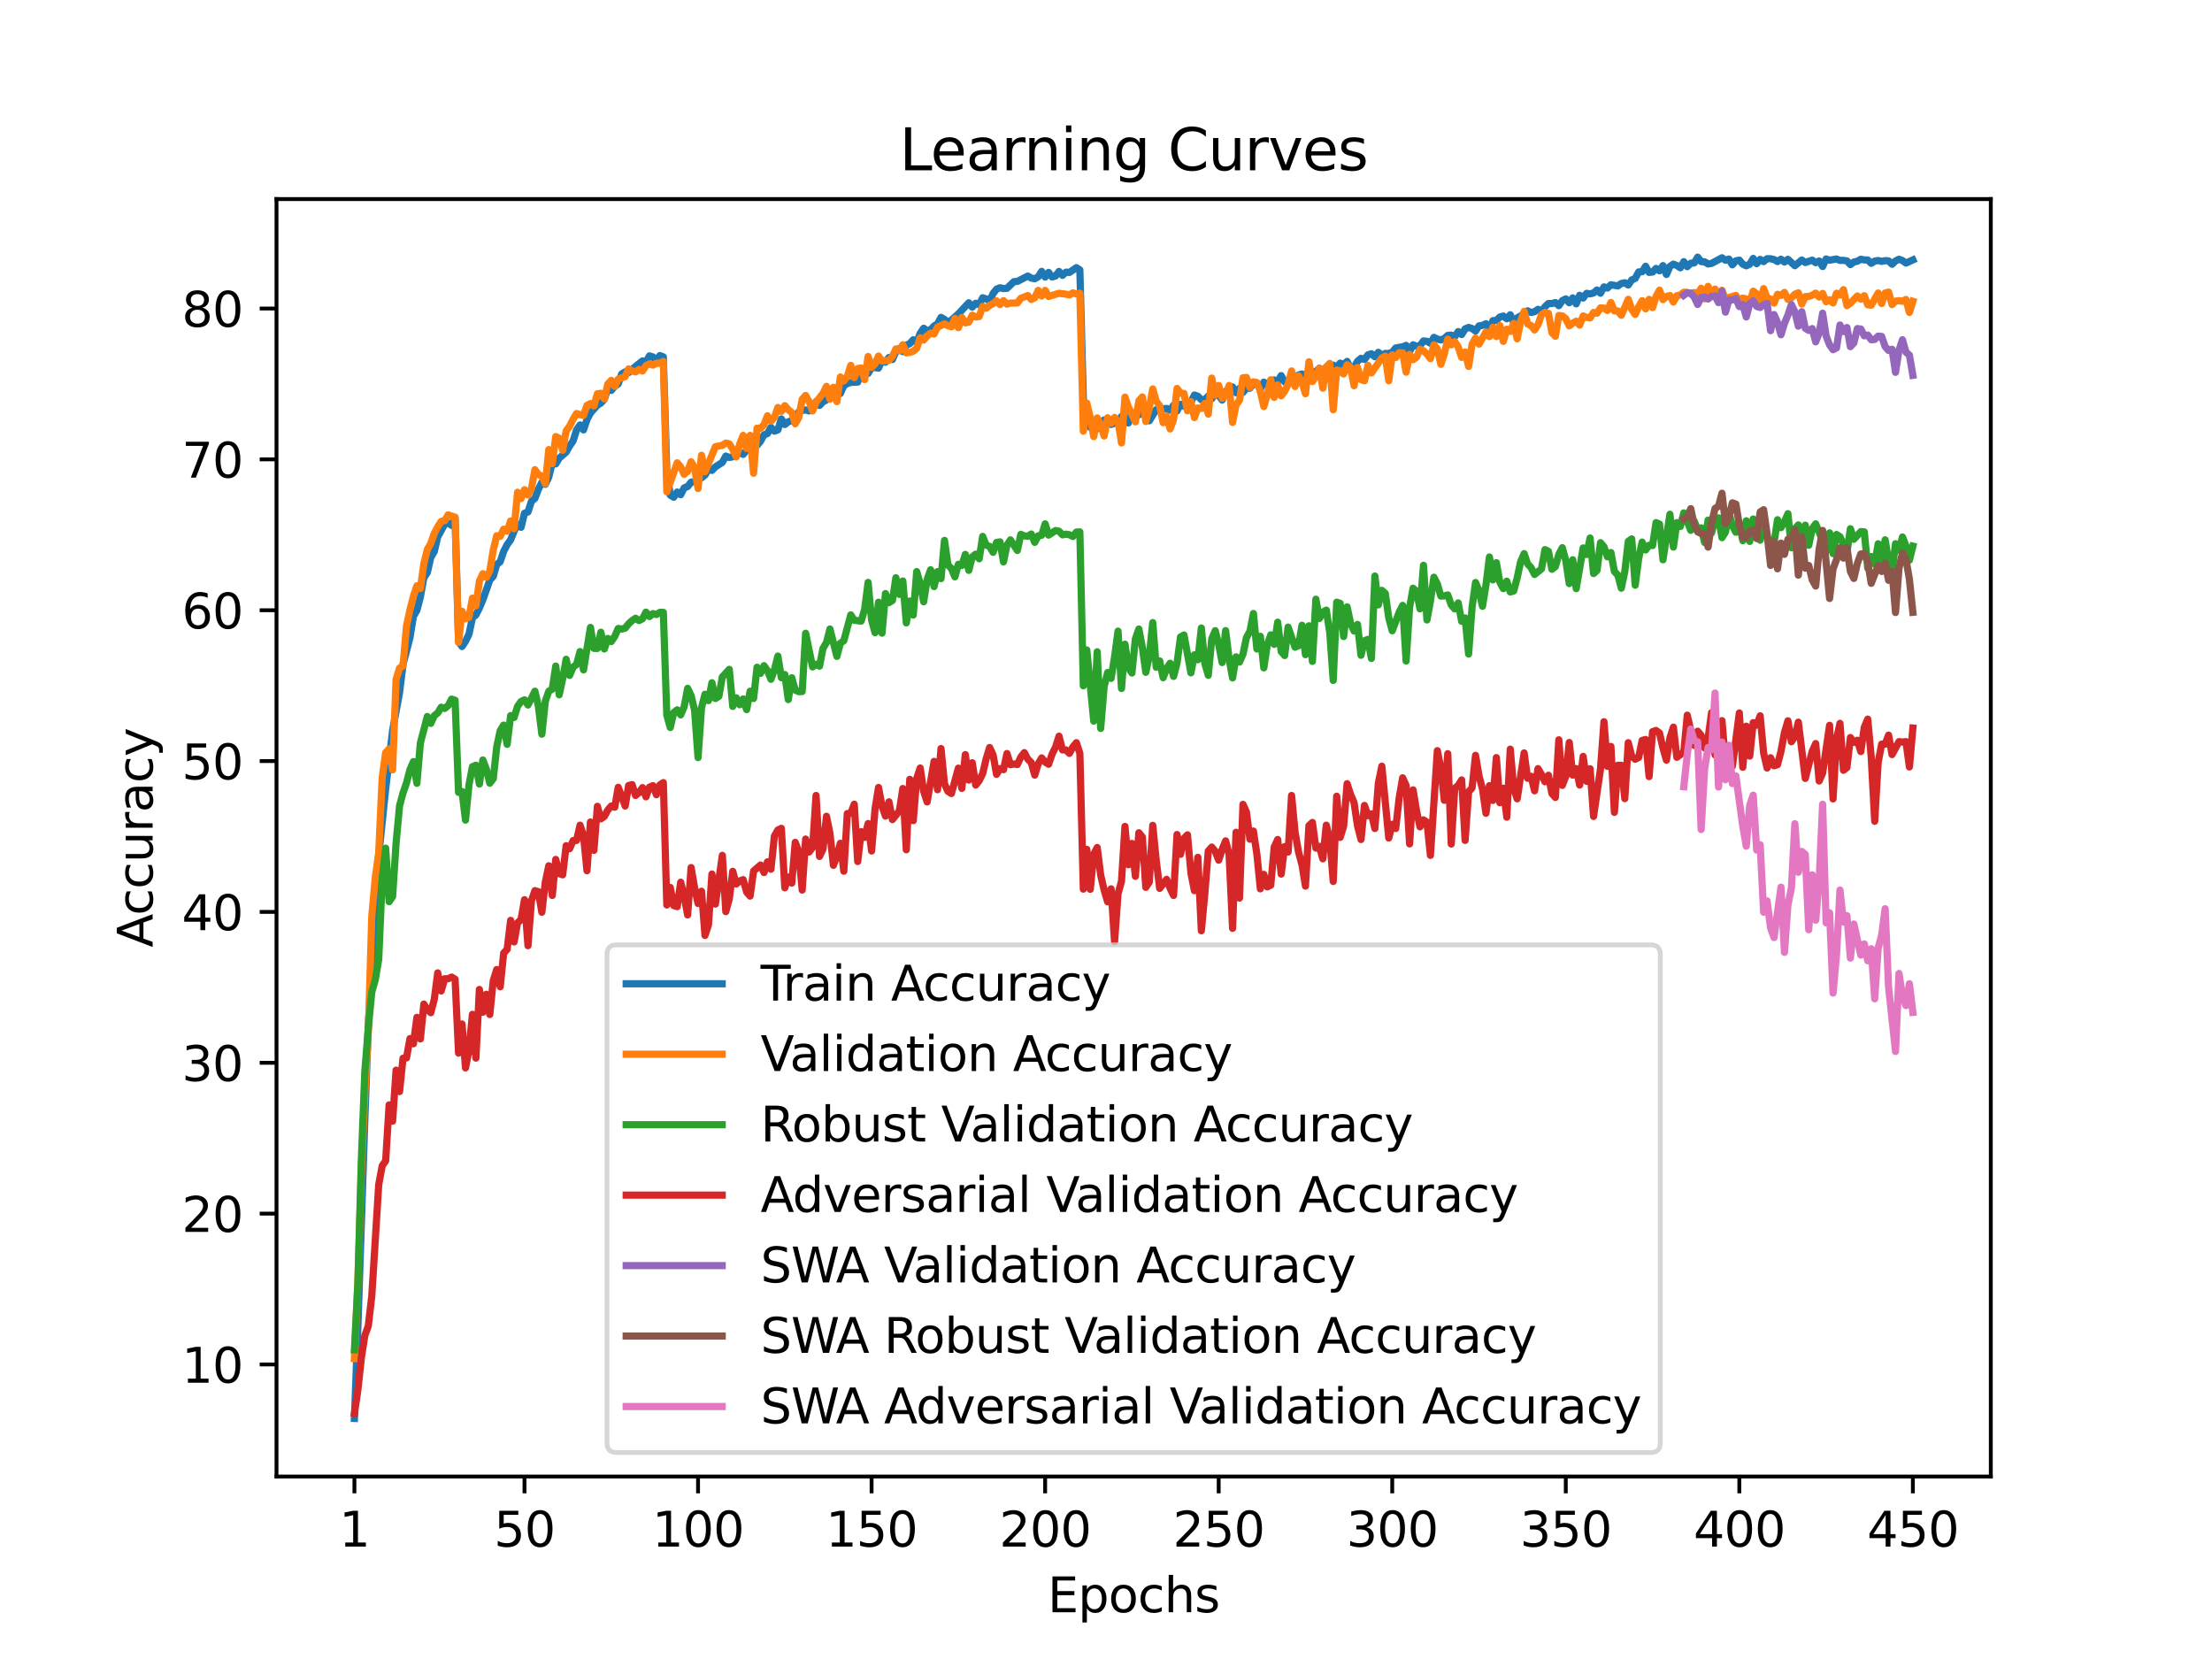 <?xml version="1.0" encoding="utf-8" standalone="no"?>
<!DOCTYPE svg PUBLIC "-//W3C//DTD SVG 1.1//EN"
  "http://www.w3.org/Graphics/SVG/1.1/DTD/svg11.dtd">
<svg xmlns:xlink="http://www.w3.org/1999/xlink" width="460.8pt" height="345.6pt" viewBox="0 0 460.8 345.6" xmlns="http://www.w3.org/2000/svg" version="1.1">
 <defs>
  <style type="text/css">*{stroke-linejoin: round; stroke-linecap: butt}</style>
 </defs>
 <g id="figure_1">
  <g id="patch_1">
   <path d="M 0 345.6 
L 460.8 345.6 
L 460.8 0 
L 0 0 
z
" style="fill: #ffffff"/>
  </g>
  <g id="axes_1">
   <g id="patch_2">
    <path d="M 57.6 307.584 
L 414.72 307.584 
L 414.72 41.472 
L 57.6 41.472 
z
" style="fill: #ffffff"/>
   </g>
   <g id="matplotlib.axis_1">
    <g id="xtick_1">
     <g id="line2d_1">
      <defs>
       <path id="ma5b20a3b87" d="M 0 0 
L 0 3.5 
" style="stroke: #000000; stroke-width: 0.8"/>
      </defs>
      <g>
       <use xlink:href="#ma5b20a3b87" x="73.833" y="307.584" style="stroke: #000000; stroke-width: 0.8"/>
      </g>
     </g>
     <g id="text_1">
      <!-- 1 -->
      <g transform="translate(70.651 322.182) scale(0.1 -0.1)">
       <defs>
        <path id="DejaVuSans-31" d="M 794 531 
L 1825 531 
L 1825 4091 
L 703 3866 
L 703 4441 
L 1819 4666 
L 2450 4666 
L 2450 531 
L 3481 531 
L 3481 0 
L 794 0 
L 794 531 
z
" transform="scale(0.016)"/>
       </defs>
       <use xlink:href="#DejaVuSans-31"/>
      </g>
     </g>
    </g>
    <g id="xtick_2">
     <g id="line2d_2">
      <g>
       <use xlink:href="#ma5b20a3b87" x="109.263" y="307.584" style="stroke: #000000; stroke-width: 0.8"/>
      </g>
     </g>
     <g id="text_2">
      <!-- 50 -->
      <g transform="translate(102.9 322.182) scale(0.1 -0.1)">
       <defs>
        <path id="DejaVuSans-35" d="M 691 4666 
L 3169 4666 
L 3169 4134 
L 1269 4134 
L 1269 2991 
Q 1406 3038 1543 3061 
Q 1681 3084 1819 3084 
Q 2600 3084 3056 2656 
Q 3513 2228 3513 1497 
Q 3513 744 3044 326 
Q 2575 -91 1722 -91 
Q 1428 -91 1123 -41 
Q 819 9 494 109 
L 494 744 
Q 775 591 1075 516 
Q 1375 441 1709 441 
Q 2250 441 2565 725 
Q 2881 1009 2881 1497 
Q 2881 1984 2565 2268 
Q 2250 2553 1709 2553 
Q 1456 2553 1204 2497 
Q 953 2441 691 2322 
L 691 4666 
z
" transform="scale(0.016)"/>
        <path id="DejaVuSans-30" d="M 2034 4250 
Q 1547 4250 1301 3770 
Q 1056 3291 1056 2328 
Q 1056 1369 1301 889 
Q 1547 409 2034 409 
Q 2525 409 2770 889 
Q 3016 1369 3016 2328 
Q 3016 3291 2770 3770 
Q 2525 4250 2034 4250 
z
M 2034 4750 
Q 2819 4750 3233 4129 
Q 3647 3509 3647 2328 
Q 3647 1150 3233 529 
Q 2819 -91 2034 -91 
Q 1250 -91 836 529 
Q 422 1150 422 2328 
Q 422 3509 836 4129 
Q 1250 4750 2034 4750 
z
" transform="scale(0.016)"/>
       </defs>
       <use xlink:href="#DejaVuSans-35"/>
       <use xlink:href="#DejaVuSans-30" x="63.623"/>
      </g>
     </g>
    </g>
    <g id="xtick_3">
     <g id="line2d_3">
      <g>
       <use xlink:href="#ma5b20a3b87" x="145.416" y="307.584" style="stroke: #000000; stroke-width: 0.8"/>
      </g>
     </g>
     <g id="text_3">
      <!-- 100 -->
      <g transform="translate(135.872 322.182) scale(0.1 -0.1)">
       <use xlink:href="#DejaVuSans-31"/>
       <use xlink:href="#DejaVuSans-30" x="63.623"/>
       <use xlink:href="#DejaVuSans-30" x="127.246"/>
      </g>
     </g>
    </g>
    <g id="xtick_4">
     <g id="line2d_4">
      <g>
       <use xlink:href="#ma5b20a3b87" x="181.569" y="307.584" style="stroke: #000000; stroke-width: 0.8"/>
      </g>
     </g>
     <g id="text_4">
      <!-- 150 -->
      <g transform="translate(172.025 322.182) scale(0.1 -0.1)">
       <use xlink:href="#DejaVuSans-31"/>
       <use xlink:href="#DejaVuSans-35" x="63.623"/>
       <use xlink:href="#DejaVuSans-30" x="127.246"/>
      </g>
     </g>
    </g>
    <g id="xtick_5">
     <g id="line2d_5">
      <g>
       <use xlink:href="#ma5b20a3b87" x="217.722" y="307.584" style="stroke: #000000; stroke-width: 0.8"/>
      </g>
     </g>
     <g id="text_5">
      <!-- 200 -->
      <g transform="translate(208.178 322.182) scale(0.1 -0.1)">
       <defs>
        <path id="DejaVuSans-32" d="M 1228 531 
L 3431 531 
L 3431 0 
L 469 0 
L 469 531 
Q 828 903 1448 1529 
Q 2069 2156 2228 2338 
Q 2531 2678 2651 2914 
Q 2772 3150 2772 3378 
Q 2772 3750 2511 3984 
Q 2250 4219 1831 4219 
Q 1534 4219 1204 4116 
Q 875 4013 500 3803 
L 500 4441 
Q 881 4594 1212 4672 
Q 1544 4750 1819 4750 
Q 2544 4750 2975 4387 
Q 3406 4025 3406 3419 
Q 3406 3131 3298 2873 
Q 3191 2616 2906 2266 
Q 2828 2175 2409 1742 
Q 1991 1309 1228 531 
z
" transform="scale(0.016)"/>
       </defs>
       <use xlink:href="#DejaVuSans-32"/>
       <use xlink:href="#DejaVuSans-30" x="63.623"/>
       <use xlink:href="#DejaVuSans-30" x="127.246"/>
      </g>
     </g>
    </g>
    <g id="xtick_6">
     <g id="line2d_6">
      <g>
       <use xlink:href="#ma5b20a3b87" x="253.875" y="307.584" style="stroke: #000000; stroke-width: 0.8"/>
      </g>
     </g>
     <g id="text_6">
      <!-- 250 -->
      <g transform="translate(244.331 322.182) scale(0.1 -0.1)">
       <use xlink:href="#DejaVuSans-32"/>
       <use xlink:href="#DejaVuSans-35" x="63.623"/>
       <use xlink:href="#DejaVuSans-30" x="127.246"/>
      </g>
     </g>
    </g>
    <g id="xtick_7">
     <g id="line2d_7">
      <g>
       <use xlink:href="#ma5b20a3b87" x="290.028" y="307.584" style="stroke: #000000; stroke-width: 0.8"/>
      </g>
     </g>
     <g id="text_7">
      <!-- 300 -->
      <g transform="translate(280.484 322.182) scale(0.1 -0.1)">
       <defs>
        <path id="DejaVuSans-33" d="M 2597 2516 
Q 3050 2419 3304 2112 
Q 3559 1806 3559 1356 
Q 3559 666 3084 287 
Q 2609 -91 1734 -91 
Q 1441 -91 1130 -33 
Q 819 25 488 141 
L 488 750 
Q 750 597 1062 519 
Q 1375 441 1716 441 
Q 2309 441 2620 675 
Q 2931 909 2931 1356 
Q 2931 1769 2642 2001 
Q 2353 2234 1838 2234 
L 1294 2234 
L 1294 2753 
L 1863 2753 
Q 2328 2753 2575 2939 
Q 2822 3125 2822 3475 
Q 2822 3834 2567 4026 
Q 2313 4219 1838 4219 
Q 1578 4219 1281 4162 
Q 984 4106 628 3988 
L 628 4550 
Q 988 4650 1302 4700 
Q 1616 4750 1894 4750 
Q 2613 4750 3031 4423 
Q 3450 4097 3450 3541 
Q 3450 3153 3228 2886 
Q 3006 2619 2597 2516 
z
" transform="scale(0.016)"/>
       </defs>
       <use xlink:href="#DejaVuSans-33"/>
       <use xlink:href="#DejaVuSans-30" x="63.623"/>
       <use xlink:href="#DejaVuSans-30" x="127.246"/>
      </g>
     </g>
    </g>
    <g id="xtick_8">
     <g id="line2d_8">
      <g>
       <use xlink:href="#ma5b20a3b87" x="326.181" y="307.584" style="stroke: #000000; stroke-width: 0.8"/>
      </g>
     </g>
     <g id="text_8">
      <!-- 350 -->
      <g transform="translate(316.637 322.182) scale(0.1 -0.1)">
       <use xlink:href="#DejaVuSans-33"/>
       <use xlink:href="#DejaVuSans-35" x="63.623"/>
       <use xlink:href="#DejaVuSans-30" x="127.246"/>
      </g>
     </g>
    </g>
    <g id="xtick_9">
     <g id="line2d_9">
      <g>
       <use xlink:href="#ma5b20a3b87" x="362.334" y="307.584" style="stroke: #000000; stroke-width: 0.8"/>
      </g>
     </g>
     <g id="text_9">
      <!-- 400 -->
      <g transform="translate(352.79 322.182) scale(0.1 -0.1)">
       <defs>
        <path id="DejaVuSans-34" d="M 2419 4116 
L 825 1625 
L 2419 1625 
L 2419 4116 
z
M 2253 4666 
L 3047 4666 
L 3047 1625 
L 3713 1625 
L 3713 1100 
L 3047 1100 
L 3047 0 
L 2419 0 
L 2419 1100 
L 313 1100 
L 313 1709 
L 2253 4666 
z
" transform="scale(0.016)"/>
       </defs>
       <use xlink:href="#DejaVuSans-34"/>
       <use xlink:href="#DejaVuSans-30" x="63.623"/>
       <use xlink:href="#DejaVuSans-30" x="127.246"/>
      </g>
     </g>
    </g>
    <g id="xtick_10">
     <g id="line2d_10">
      <g>
       <use xlink:href="#ma5b20a3b87" x="398.487" y="307.584" style="stroke: #000000; stroke-width: 0.8"/>
      </g>
     </g>
     <g id="text_10">
      <!-- 450 -->
      <g transform="translate(388.944 322.182) scale(0.1 -0.1)">
       <use xlink:href="#DejaVuSans-34"/>
       <use xlink:href="#DejaVuSans-35" x="63.623"/>
       <use xlink:href="#DejaVuSans-30" x="127.246"/>
      </g>
     </g>
    </g>
    <g id="text_11">
     <!-- Epochs -->
     <g transform="translate(218.244 335.861) scale(0.1 -0.1)">
      <defs>
       <path id="DejaVuSans-45" d="M 628 4666 
L 3578 4666 
L 3578 4134 
L 1259 4134 
L 1259 2753 
L 3481 2753 
L 3481 2222 
L 1259 2222 
L 1259 531 
L 3634 531 
L 3634 0 
L 628 0 
L 628 4666 
z
" transform="scale(0.016)"/>
       <path id="DejaVuSans-70" d="M 1159 525 
L 1159 -1331 
L 581 -1331 
L 581 3500 
L 1159 3500 
L 1159 2969 
Q 1341 3281 1617 3432 
Q 1894 3584 2278 3584 
Q 2916 3584 3314 3078 
Q 3713 2572 3713 1747 
Q 3713 922 3314 415 
Q 2916 -91 2278 -91 
Q 1894 -91 1617 61 
Q 1341 213 1159 525 
z
M 3116 1747 
Q 3116 2381 2855 2742 
Q 2594 3103 2138 3103 
Q 1681 3103 1420 2742 
Q 1159 2381 1159 1747 
Q 1159 1113 1420 752 
Q 1681 391 2138 391 
Q 2594 391 2855 752 
Q 3116 1113 3116 1747 
z
" transform="scale(0.016)"/>
       <path id="DejaVuSans-6f" d="M 1959 3097 
Q 1497 3097 1228 2736 
Q 959 2375 959 1747 
Q 959 1119 1226 758 
Q 1494 397 1959 397 
Q 2419 397 2687 759 
Q 2956 1122 2956 1747 
Q 2956 2369 2687 2733 
Q 2419 3097 1959 3097 
z
M 1959 3584 
Q 2709 3584 3137 3096 
Q 3566 2609 3566 1747 
Q 3566 888 3137 398 
Q 2709 -91 1959 -91 
Q 1206 -91 779 398 
Q 353 888 353 1747 
Q 353 2609 779 3096 
Q 1206 3584 1959 3584 
z
" transform="scale(0.016)"/>
       <path id="DejaVuSans-63" d="M 3122 3366 
L 3122 2828 
Q 2878 2963 2633 3030 
Q 2388 3097 2138 3097 
Q 1578 3097 1268 2742 
Q 959 2388 959 1747 
Q 959 1106 1268 751 
Q 1578 397 2138 397 
Q 2388 397 2633 464 
Q 2878 531 3122 666 
L 3122 134 
Q 2881 22 2623 -34 
Q 2366 -91 2075 -91 
Q 1284 -91 818 406 
Q 353 903 353 1747 
Q 353 2603 823 3093 
Q 1294 3584 2113 3584 
Q 2378 3584 2631 3529 
Q 2884 3475 3122 3366 
z
" transform="scale(0.016)"/>
       <path id="DejaVuSans-68" d="M 3513 2113 
L 3513 0 
L 2938 0 
L 2938 2094 
Q 2938 2591 2744 2837 
Q 2550 3084 2163 3084 
Q 1697 3084 1428 2787 
Q 1159 2491 1159 1978 
L 1159 0 
L 581 0 
L 581 4863 
L 1159 4863 
L 1159 2956 
Q 1366 3272 1645 3428 
Q 1925 3584 2291 3584 
Q 2894 3584 3203 3211 
Q 3513 2838 3513 2113 
z
" transform="scale(0.016)"/>
       <path id="DejaVuSans-73" d="M 2834 3397 
L 2834 2853 
Q 2591 2978 2328 3040 
Q 2066 3103 1784 3103 
Q 1356 3103 1142 2972 
Q 928 2841 928 2578 
Q 928 2378 1081 2264 
Q 1234 2150 1697 2047 
L 1894 2003 
Q 2506 1872 2764 1633 
Q 3022 1394 3022 966 
Q 3022 478 2636 193 
Q 2250 -91 1575 -91 
Q 1294 -91 989 -36 
Q 684 19 347 128 
L 347 722 
Q 666 556 975 473 
Q 1284 391 1588 391 
Q 1994 391 2212 530 
Q 2431 669 2431 922 
Q 2431 1156 2273 1281 
Q 2116 1406 1581 1522 
L 1381 1569 
Q 847 1681 609 1914 
Q 372 2147 372 2553 
Q 372 3047 722 3315 
Q 1072 3584 1716 3584 
Q 2034 3584 2315 3537 
Q 2597 3491 2834 3397 
z
" transform="scale(0.016)"/>
      </defs>
      <use xlink:href="#DejaVuSans-45"/>
      <use xlink:href="#DejaVuSans-70" x="63.184"/>
      <use xlink:href="#DejaVuSans-6f" x="126.66"/>
      <use xlink:href="#DejaVuSans-63" x="187.842"/>
      <use xlink:href="#DejaVuSans-68" x="242.822"/>
      <use xlink:href="#DejaVuSans-73" x="306.201"/>
     </g>
    </g>
   </g>
   <g id="matplotlib.axis_2">
    <g id="ytick_1">
     <g id="line2d_11">
      <defs>
       <path id="mcb4a18b4de" d="M 0 0 
L -3.5 0 
" style="stroke: #000000; stroke-width: 0.8"/>
      </defs>
      <g>
       <use xlink:href="#mcb4a18b4de" x="57.6" y="284.244" style="stroke: #000000; stroke-width: 0.8"/>
      </g>
     </g>
     <g id="text_12">
      <!-- 10 -->
      <g transform="translate(37.875 288.043) scale(0.1 -0.1)">
       <use xlink:href="#DejaVuSans-31"/>
       <use xlink:href="#DejaVuSans-30" x="63.623"/>
      </g>
     </g>
    </g>
    <g id="ytick_2">
     <g id="line2d_12">
      <g>
       <use xlink:href="#mcb4a18b4de" x="57.6" y="252.82" style="stroke: #000000; stroke-width: 0.8"/>
      </g>
     </g>
     <g id="text_13">
      <!-- 20 -->
      <g transform="translate(37.875 256.619) scale(0.1 -0.1)">
       <use xlink:href="#DejaVuSans-32"/>
       <use xlink:href="#DejaVuSans-30" x="63.623"/>
      </g>
     </g>
    </g>
    <g id="ytick_3">
     <g id="line2d_13">
      <g>
       <use xlink:href="#mcb4a18b4de" x="57.6" y="221.395" style="stroke: #000000; stroke-width: 0.8"/>
      </g>
     </g>
     <g id="text_14">
      <!-- 30 -->
      <g transform="translate(37.875 225.194) scale(0.1 -0.1)">
       <use xlink:href="#DejaVuSans-33"/>
       <use xlink:href="#DejaVuSans-30" x="63.623"/>
      </g>
     </g>
    </g>
    <g id="ytick_4">
     <g id="line2d_14">
      <g>
       <use xlink:href="#mcb4a18b4de" x="57.6" y="189.97" style="stroke: #000000; stroke-width: 0.8"/>
      </g>
     </g>
     <g id="text_15">
      <!-- 40 -->
      <g transform="translate(37.875 193.769) scale(0.1 -0.1)">
       <use xlink:href="#DejaVuSans-34"/>
       <use xlink:href="#DejaVuSans-30" x="63.623"/>
      </g>
     </g>
    </g>
    <g id="ytick_5">
     <g id="line2d_15">
      <g>
       <use xlink:href="#mcb4a18b4de" x="57.6" y="158.545" style="stroke: #000000; stroke-width: 0.8"/>
      </g>
     </g>
     <g id="text_16">
      <!-- 50 -->
      <g transform="translate(37.875 162.345) scale(0.1 -0.1)">
       <use xlink:href="#DejaVuSans-35"/>
       <use xlink:href="#DejaVuSans-30" x="63.623"/>
      </g>
     </g>
    </g>
    <g id="ytick_6">
     <g id="line2d_16">
      <g>
       <use xlink:href="#mcb4a18b4de" x="57.6" y="127.121" style="stroke: #000000; stroke-width: 0.8"/>
      </g>
     </g>
     <g id="text_17">
      <!-- 60 -->
      <g transform="translate(37.875 130.92) scale(0.1 -0.1)">
       <defs>
        <path id="DejaVuSans-36" d="M 2113 2584 
Q 1688 2584 1439 2293 
Q 1191 2003 1191 1497 
Q 1191 994 1439 701 
Q 1688 409 2113 409 
Q 2538 409 2786 701 
Q 3034 994 3034 1497 
Q 3034 2003 2786 2293 
Q 2538 2584 2113 2584 
z
M 3366 4563 
L 3366 3988 
Q 3128 4100 2886 4159 
Q 2644 4219 2406 4219 
Q 1781 4219 1451 3797 
Q 1122 3375 1075 2522 
Q 1259 2794 1537 2939 
Q 1816 3084 2150 3084 
Q 2853 3084 3261 2657 
Q 3669 2231 3669 1497 
Q 3669 778 3244 343 
Q 2819 -91 2113 -91 
Q 1303 -91 875 529 
Q 447 1150 447 2328 
Q 447 3434 972 4092 
Q 1497 4750 2381 4750 
Q 2619 4750 2861 4703 
Q 3103 4656 3366 4563 
z
" transform="scale(0.016)"/>
       </defs>
       <use xlink:href="#DejaVuSans-36"/>
       <use xlink:href="#DejaVuSans-30" x="63.623"/>
      </g>
     </g>
    </g>
    <g id="ytick_7">
     <g id="line2d_17">
      <g>
       <use xlink:href="#mcb4a18b4de" x="57.6" y="95.696" style="stroke: #000000; stroke-width: 0.8"/>
      </g>
     </g>
     <g id="text_18">
      <!-- 70 -->
      <g transform="translate(37.875 99.495) scale(0.1 -0.1)">
       <defs>
        <path id="DejaVuSans-37" d="M 525 4666 
L 3525 4666 
L 3525 4397 
L 1831 0 
L 1172 0 
L 2766 4134 
L 525 4134 
L 525 4666 
z
" transform="scale(0.016)"/>
       </defs>
       <use xlink:href="#DejaVuSans-37"/>
       <use xlink:href="#DejaVuSans-30" x="63.623"/>
      </g>
     </g>
    </g>
    <g id="ytick_8">
     <g id="line2d_18">
      <g>
       <use xlink:href="#mcb4a18b4de" x="57.6" y="64.271" style="stroke: #000000; stroke-width: 0.8"/>
      </g>
     </g>
     <g id="text_19">
      <!-- 80 -->
      <g transform="translate(37.875 68.07) scale(0.1 -0.1)">
       <defs>
        <path id="DejaVuSans-38" d="M 2034 2216 
Q 1584 2216 1326 1975 
Q 1069 1734 1069 1313 
Q 1069 891 1326 650 
Q 1584 409 2034 409 
Q 2484 409 2743 651 
Q 3003 894 3003 1313 
Q 3003 1734 2745 1975 
Q 2488 2216 2034 2216 
z
M 1403 2484 
Q 997 2584 770 2862 
Q 544 3141 544 3541 
Q 544 4100 942 4425 
Q 1341 4750 2034 4750 
Q 2731 4750 3128 4425 
Q 3525 4100 3525 3541 
Q 3525 3141 3298 2862 
Q 3072 2584 2669 2484 
Q 3125 2378 3379 2068 
Q 3634 1759 3634 1313 
Q 3634 634 3220 271 
Q 2806 -91 2034 -91 
Q 1263 -91 848 271 
Q 434 634 434 1313 
Q 434 1759 690 2068 
Q 947 2378 1403 2484 
z
M 1172 3481 
Q 1172 3119 1398 2916 
Q 1625 2713 2034 2713 
Q 2441 2713 2670 2916 
Q 2900 3119 2900 3481 
Q 2900 3844 2670 4047 
Q 2441 4250 2034 4250 
Q 1625 4250 1398 4047 
Q 1172 3844 1172 3481 
z
" transform="scale(0.016)"/>
       </defs>
       <use xlink:href="#DejaVuSans-38"/>
       <use xlink:href="#DejaVuSans-30" x="63.623"/>
      </g>
     </g>
    </g>
    <g id="text_20">
     <!-- Accuracy -->
     <g transform="translate(31.795 197.356) rotate(-90) scale(0.1 -0.1)">
      <defs>
       <path id="DejaVuSans-41" d="M 2188 4044 
L 1331 1722 
L 3047 1722 
L 2188 4044 
z
M 1831 4666 
L 2547 4666 
L 4325 0 
L 3669 0 
L 3244 1197 
L 1141 1197 
L 716 0 
L 50 0 
L 1831 4666 
z
" transform="scale(0.016)"/>
       <path id="DejaVuSans-75" d="M 544 1381 
L 544 3500 
L 1119 3500 
L 1119 1403 
Q 1119 906 1312 657 
Q 1506 409 1894 409 
Q 2359 409 2629 706 
Q 2900 1003 2900 1516 
L 2900 3500 
L 3475 3500 
L 3475 0 
L 2900 0 
L 2900 538 
Q 2691 219 2414 64 
Q 2138 -91 1772 -91 
Q 1169 -91 856 284 
Q 544 659 544 1381 
z
M 1991 3584 
L 1991 3584 
z
" transform="scale(0.016)"/>
       <path id="DejaVuSans-72" d="M 2631 2963 
Q 2534 3019 2420 3045 
Q 2306 3072 2169 3072 
Q 1681 3072 1420 2755 
Q 1159 2438 1159 1844 
L 1159 0 
L 581 0 
L 581 3500 
L 1159 3500 
L 1159 2956 
Q 1341 3275 1631 3429 
Q 1922 3584 2338 3584 
Q 2397 3584 2469 3576 
Q 2541 3569 2628 3553 
L 2631 2963 
z
" transform="scale(0.016)"/>
       <path id="DejaVuSans-61" d="M 2194 1759 
Q 1497 1759 1228 1600 
Q 959 1441 959 1056 
Q 959 750 1161 570 
Q 1363 391 1709 391 
Q 2188 391 2477 730 
Q 2766 1069 2766 1631 
L 2766 1759 
L 2194 1759 
z
M 3341 1997 
L 3341 0 
L 2766 0 
L 2766 531 
Q 2569 213 2275 61 
Q 1981 -91 1556 -91 
Q 1019 -91 701 211 
Q 384 513 384 1019 
Q 384 1609 779 1909 
Q 1175 2209 1959 2209 
L 2766 2209 
L 2766 2266 
Q 2766 2663 2505 2880 
Q 2244 3097 1772 3097 
Q 1472 3097 1187 3025 
Q 903 2953 641 2809 
L 641 3341 
Q 956 3463 1253 3523 
Q 1550 3584 1831 3584 
Q 2591 3584 2966 3190 
Q 3341 2797 3341 1997 
z
" transform="scale(0.016)"/>
       <path id="DejaVuSans-79" d="M 2059 -325 
Q 1816 -950 1584 -1140 
Q 1353 -1331 966 -1331 
L 506 -1331 
L 506 -850 
L 844 -850 
Q 1081 -850 1212 -737 
Q 1344 -625 1503 -206 
L 1606 56 
L 191 3500 
L 800 3500 
L 1894 763 
L 2988 3500 
L 3597 3500 
L 2059 -325 
z
" transform="scale(0.016)"/>
      </defs>
      <use xlink:href="#DejaVuSans-41"/>
      <use xlink:href="#DejaVuSans-63" x="66.658"/>
      <use xlink:href="#DejaVuSans-63" x="121.639"/>
      <use xlink:href="#DejaVuSans-75" x="176.619"/>
      <use xlink:href="#DejaVuSans-72" x="239.998"/>
      <use xlink:href="#DejaVuSans-61" x="281.111"/>
      <use xlink:href="#DejaVuSans-63" x="342.391"/>
      <use xlink:href="#DejaVuSans-79" x="397.371"/>
     </g>
    </g>
   </g>
   <g id="line2d_19">
    <path d="M 73.833 295.488 
L 74.556 276.338 
L 76.002 233.192 
L 76.725 213.482 
L 78.894 178.293 
L 80.34 164.365 
L 81.786 152.185 
L 83.233 144.272 
L 83.956 138.415 
L 85.402 132.846 
L 86.125 128.359 
L 86.848 127.146 
L 87.571 124.349 
L 88.294 120.352 
L 89.017 119.296 
L 89.74 116.116 
L 90.463 114.903 
L 91.186 111.823 
L 92.632 109.221 
L 93.355 108.938 
L 94.078 109.447 
L 94.802 108.014 
L 95.525 133.638 
L 96.248 134.681 
L 96.971 133.607 
L 97.694 132.117 
L 98.417 128.698 
L 99.14 128.101 
L 99.863 126.674 
L 100.586 124.946 
L 102.032 120.836 
L 102.755 120.056 
L 103.478 117.593 
L 104.201 117.002 
L 104.924 114.859 
L 105.647 113.457 
L 106.37 112.464 
L 107.094 110.66 
L 107.817 109.253 
L 108.54 109.843 
L 109.263 106.921 
L 109.986 106.651 
L 110.709 104.445 
L 111.432 103.816 
L 112.155 101.931 
L 112.878 100.479 
L 113.601 100.894 
L 114.324 99.366 
L 115.047 96.381 
L 115.77 96.645 
L 116.493 95.438 
L 117.939 94.181 
L 118.663 92.899 
L 119.386 91.862 
L 120.109 89.556 
L 120.832 88.519 
L 121.555 89.556 
L 122.278 87.412 
L 123.001 86.036 
L 124.447 84.408 
L 125.17 83.962 
L 125.893 83.17 
L 126.616 80.995 
L 127.339 81.329 
L 128.062 80.468 
L 128.785 79.971 
L 129.508 77.916 
L 130.232 77.47 
L 130.955 77.62 
L 132.401 76.332 
L 133.847 75.182 
L 134.57 75.389 
L 135.293 74.139 
L 136.016 74.365 
L 136.739 75.094 
L 137.462 74.076 
L 138.185 74.352 
L 138.908 98.292 
L 139.631 103.15 
L 140.354 103.584 
L 141.077 102.503 
L 141.8 103.062 
L 142.524 101.629 
L 143.247 101.359 
L 143.97 100.454 
L 144.693 100.297 
L 145.416 99.593 
L 146.139 99.53 
L 146.862 98.97 
L 147.585 97.757 
L 148.308 97.99 
L 149.031 97.255 
L 150.477 96.318 
L 151.2 95.011 
L 151.923 95.306 
L 152.646 95.155 
L 153.369 94.829 
L 154.093 94.326 
L 154.816 94.653 
L 155.539 93.779 
L 156.262 93.44 
L 156.985 90.963 
L 157.708 92.78 
L 158.431 91.919 
L 159.154 90.586 
L 159.877 90.316 
L 160.6 89.021 
L 161.323 89.82 
L 162.046 89.549 
L 162.769 87.268 
L 163.492 88.437 
L 164.215 87.859 
L 164.938 87.639 
L 165.662 87.035 
L 166.385 85.816 
L 167.108 85.496 
L 167.831 85.401 
L 168.554 85.609 
L 169.277 84.861 
L 170 83.679 
L 170.723 84.465 
L 171.446 83.692 
L 172.169 83.315 
L 172.892 82.095 
L 173.615 81.775 
L 174.338 81.951 
L 175.061 81.957 
L 175.784 80.348 
L 176.507 79.908 
L 177.231 79.663 
L 178.677 79.594 
L 179.4 77.539 
L 180.846 77.784 
L 181.569 76.59 
L 182.292 76.577 
L 183.015 76.678 
L 183.738 75.119 
L 184.461 75.44 
L 185.184 74.472 
L 185.907 74.899 
L 186.63 73.259 
L 187.353 72.599 
L 188.076 73.246 
L 188.799 71.907 
L 189.523 71.587 
L 190.246 70.782 
L 190.969 71.317 
L 191.692 69.437 
L 192.415 68.382 
L 193.138 68.91 
L 193.861 68.677 
L 194.584 67.917 
L 195.307 67.47 
L 196.03 66.119 
L 196.753 66.528 
L 197.476 67.143 
L 198.199 66.691 
L 199.645 65.39 
L 201.815 63.077 
L 202.538 63.982 
L 203.261 63.178 
L 203.984 63.467 
L 204.707 62.028 
L 205.43 62.266 
L 206.153 62.687 
L 206.876 61.154 
L 207.599 60.23 
L 208.322 59.941 
L 209.045 60.117 
L 209.768 60.06 
L 211.214 58.671 
L 211.937 58.621 
L 214.107 57.509 
L 214.83 57.93 
L 215.553 58.068 
L 216.276 57.659 
L 216.999 56.534 
L 217.722 57.722 
L 218.445 56.748 
L 219.168 57.697 
L 219.891 57.49 
L 220.614 56.547 
L 221.337 57.358 
L 222.06 56.698 
L 222.783 56.754 
L 224.229 55.761 
L 224.953 56.233 
L 225.676 83.057 
L 226.399 87.318 
L 227.122 89.053 
L 228.568 89.317 
L 229.291 88.041 
L 230.014 87.488 
L 230.737 87.695 
L 231.46 88.424 
L 232.906 87.928 
L 233.629 86.765 
L 234.352 87.016 
L 235.075 88.11 
L 235.798 85.898 
L 236.522 86.822 
L 237.245 86.407 
L 237.968 85.797 
L 238.691 85.351 
L 239.414 87.658 
L 240.86 85.338 
L 243.029 85.087 
L 243.752 85.445 
L 244.475 84.414 
L 245.198 85.615 
L 245.921 84.226 
L 246.644 84.634 
L 247.367 83.943 
L 248.091 83.78 
L 248.814 82.29 
L 249.537 82.542 
L 250.26 83.277 
L 250.983 83.258 
L 251.706 82.51 
L 252.429 83.063 
L 253.152 82.139 
L 253.875 82.372 
L 254.598 83.34 
L 255.321 81.517 
L 256.044 81.517 
L 256.767 80.606 
L 257.49 81.819 
L 258.213 80.901 
L 258.936 81.743 
L 259.659 80.882 
L 260.383 80.87 
L 261.106 79.958 
L 261.829 79.77 
L 262.552 81.09 
L 263.275 79.613 
L 263.998 80.015 
L 264.721 79.512 
L 265.444 79.154 
L 266.167 79.468 
L 266.89 78.243 
L 267.613 79.556 
L 268.336 79.387 
L 269.059 78.394 
L 269.782 78.745 
L 270.505 78.104 
L 271.228 77.916 
L 271.952 78.456 
L 272.675 77.017 
L 273.398 77.602 
L 274.121 77.426 
L 274.844 76.722 
L 275.567 77.193 
L 276.29 76.527 
L 277.013 76.169 
L 277.736 76.062 
L 278.459 76.514 
L 279.182 75.647 
L 279.905 75.993 
L 280.628 75.282 
L 281.351 76.766 
L 282.074 76.527 
L 282.797 75.257 
L 283.521 74.648 
L 284.244 74.887 
L 284.967 73.919 
L 285.69 73.699 
L 286.413 74.315 
L 287.136 73.397 
L 287.859 74.038 
L 288.582 73.623 
L 289.305 73.63 
L 290.028 73.378 
L 290.751 72.492 
L 292.197 72.241 
L 292.92 71.951 
L 293.643 73.24 
L 294.366 71.838 
L 295.089 72.115 
L 295.813 72.002 
L 296.536 71.028 
L 297.259 71.097 
L 297.982 71.505 
L 298.705 70.28 
L 299.428 70.632 
L 300.151 70.814 
L 300.874 70.525 
L 301.597 69.871 
L 302.32 69.821 
L 303.043 70.16 
L 303.766 69.079 
L 304.489 69.689 
L 305.212 68.507 
L 305.935 68.206 
L 306.658 68.432 
L 307.382 68.972 
L 308.105 67.885 
L 308.828 67.791 
L 309.551 67.439 
L 310.274 68.671 
L 310.997 66.792 
L 311.72 66.76 
L 312.443 66.037 
L 313.166 65.842 
L 313.889 66.408 
L 314.612 65.572 
L 315.335 67.181 
L 316.058 66.22 
L 316.781 65.817 
L 318.227 64.755 
L 318.951 65.095 
L 319.674 64.931 
L 320.397 64.435 
L 321.12 64.906 
L 321.843 63.9 
L 322.566 63.234 
L 323.289 63.234 
L 324.012 63.033 
L 324.735 63.674 
L 325.458 62.631 
L 326.181 62.26 
L 326.904 63.071 
L 327.627 62.059 
L 328.35 63.303 
L 329.073 61.512 
L 329.796 62.09 
L 330.52 61.104 
L 331.243 61.223 
L 331.966 61.035 
L 332.689 60.412 
L 333.412 61.085 
L 334.135 59.765 
L 334.858 60.01 
L 335.581 59.331 
L 337.027 59.564 
L 337.75 59.055 
L 338.473 58.904 
L 339.196 59.369 
L 339.919 58.313 
L 340.642 57.999 
L 341.365 56.648 
L 342.088 56.604 
L 342.812 55.466 
L 343.535 56.748 
L 344.258 56.673 
L 344.981 55.919 
L 345.704 56.409 
L 346.427 55.334 
L 347.15 57.176 
L 347.873 55.504 
L 348.596 55.02 
L 349.319 55.309 
L 350.042 55.787 
L 350.765 54.511 
L 351.488 55.554 
L 352.211 54.831 
L 352.934 54.775 
L 353.657 53.568 
L 354.381 54.492 
L 355.104 54.548 
L 355.827 54.988 
L 356.55 54.875 
L 358.719 53.7 
L 359.442 54.209 
L 360.165 53.964 
L 360.888 55.164 
L 361.611 54.335 
L 362.334 54.19 
L 363.057 55.039 
L 363.78 55.372 
L 364.503 55.039 
L 365.226 53.832 
L 365.95 54.932 
L 366.673 54.039 
L 367.396 54.504 
L 368.119 53.889 
L 368.842 53.907 
L 369.565 54.065 
L 370.288 54.486 
L 371.011 53.989 
L 371.734 54.586 
L 372.457 54.021 
L 373.903 55.353 
L 375.349 54.165 
L 376.072 54.687 
L 377.518 54.19 
L 378.242 54.724 
L 378.965 54.36 
L 379.688 55.523 
L 380.411 53.945 
L 381.134 54.203 
L 382.58 53.951 
L 383.303 54.253 
L 384.026 54.234 
L 384.749 54.354 
L 385.472 55.12 
L 386.195 54.574 
L 386.918 54.423 
L 387.641 54.002 
L 388.364 54.146 
L 389.087 54.165 
L 389.811 54.856 
L 390.534 54.385 
L 391.257 54.266 
L 391.98 54.454 
L 392.703 54.297 
L 393.426 54.347 
L 394.149 55.051 
L 394.872 54.36 
L 395.595 54.002 
L 396.318 54.278 
L 397.041 54.806 
L 398.487 54.146 
L 398.487 54.146 
" clip-path="url(#p7a131a144e)" style="fill: none; stroke: #1f77b4; stroke-width: 1.5; stroke-linecap: square"/>
   </g>
   <g id="line2d_20">
    <path d="M 73.833 283.019 
L 74.556 266.929 
L 75.279 244.115 
L 76.002 227.805 
L 76.725 215.016 
L 77.448 190.913 
L 78.171 182.868 
L 78.894 177.652 
L 79.617 161.971 
L 80.34 156.786 
L 81.063 156 
L 81.786 160.368 
L 82.509 141.513 
L 83.233 139.188 
L 83.956 138.716 
L 84.679 130.42 
L 85.402 127.026 
L 86.125 124.198 
L 86.848 122.03 
L 87.571 122.596 
L 88.294 117.41 
L 89.017 114.457 
L 89.74 113.2 
L 90.463 111.126 
L 91.186 109.743 
L 91.909 108.612 
L 92.632 108.454 
L 93.355 107.26 
L 94.802 107.732 
L 95.525 133.814 
L 96.248 127.341 
L 96.971 128.912 
L 97.694 128.598 
L 98.417 124.607 
L 99.14 126.178 
L 99.863 121.056 
L 100.586 119.516 
L 101.309 120.27 
L 102.032 118.95 
L 102.755 114.582 
L 103.478 111.597 
L 104.201 111.723 
L 104.924 110.246 
L 105.647 110.654 
L 106.37 108.517 
L 107.094 110.151 
L 107.817 102.547 
L 108.54 103.866 
L 109.263 102.012 
L 109.986 103.112 
L 110.709 101.761 
L 111.432 97.833 
L 112.155 98.87 
L 112.878 99.184 
L 113.601 100.755 
L 114.324 93.653 
L 115.047 96.576 
L 115.77 90.951 
L 116.493 91.297 
L 117.216 93.81 
L 117.939 89.757 
L 118.663 88.783 
L 119.386 87.337 
L 120.109 86.143 
L 120.832 86.394 
L 121.555 86.52 
L 122.278 84.446 
L 123.001 84.069 
L 123.724 84.54 
L 124.447 82.026 
L 125.17 81.932 
L 125.893 83.095 
L 126.616 80.015 
L 127.339 79.229 
L 128.062 80.486 
L 128.785 78.978 
L 130.232 78.444 
L 130.955 76.841 
L 131.678 77.281 
L 132.401 77.47 
L 133.124 76.967 
L 133.847 77.281 
L 134.57 76.181 
L 135.293 75.804 
L 136.016 76.056 
L 136.739 75.678 
L 137.462 75.647 
L 138.185 75.301 
L 138.908 102.452 
L 141.077 96.419 
L 141.8 97.236 
L 142.524 98.807 
L 143.247 98.179 
L 143.97 96.199 
L 144.693 97.456 
L 145.416 101.761 
L 146.139 94.848 
L 146.862 98.273 
L 149.031 93.056 
L 150.477 92.773 
L 151.2 92.302 
L 151.923 92.459 
L 152.646 93.591 
L 153.369 95.193 
L 154.093 92.491 
L 154.816 90.699 
L 155.539 93.433 
L 156.262 90.699 
L 156.985 98.587 
L 157.708 89.191 
L 158.431 89.222 
L 159.154 88.468 
L 159.877 86.614 
L 160.6 87.746 
L 161.323 86.96 
L 162.046 84.886 
L 162.769 85.703 
L 163.492 84.509 
L 164.215 85.357 
L 164.938 85.923 
L 165.662 88.28 
L 166.385 86.991 
L 167.108 83.189 
L 167.831 82.372 
L 168.554 83.692 
L 169.277 85.609 
L 170 83.755 
L 171.446 81.963 
L 172.169 80.486 
L 172.892 83.158 
L 173.615 80.675 
L 174.338 83.66 
L 175.061 78.538 
L 175.784 79.355 
L 176.507 78.412 
L 177.231 76.118 
L 177.954 78.664 
L 178.677 76.778 
L 179.4 76.653 
L 180.123 79.072 
L 180.846 74.264 
L 181.569 76.527 
L 182.292 75.773 
L 183.015 74.17 
L 183.738 75.207 
L 185.184 75.05 
L 185.907 74.233 
L 186.63 72.693 
L 187.353 73.07 
L 188.076 71.813 
L 188.799 73.51 
L 189.523 73.416 
L 190.246 73.164 
L 190.969 72.536 
L 191.692 70.368 
L 192.415 70.839 
L 193.138 69.991 
L 193.861 69.393 
L 194.584 69.582 
L 195.307 68.136 
L 196.753 67.477 
L 197.476 67.854 
L 198.199 68.074 
L 198.922 66.345 
L 199.645 68.262 
L 200.368 66.125 
L 201.092 67.257 
L 201.815 67.099 
L 202.538 65.654 
L 203.261 66.031 
L 203.984 65.937 
L 204.707 63.831 
L 205.43 64.208 
L 206.153 63.611 
L 206.876 63.266 
L 207.599 62.669 
L 208.322 63.454 
L 209.045 62.637 
L 209.768 63.36 
L 210.491 63.14 
L 211.937 63.109 
L 212.661 62.134 
L 214.107 61.569 
L 214.83 62.386 
L 215.553 62.04 
L 216.276 60.5 
L 216.999 61.663 
L 217.722 60.5 
L 218.445 61.757 
L 220.614 61.097 
L 222.06 61.286 
L 222.783 61.443 
L 223.506 61.003 
L 224.229 61.254 
L 224.953 61.066 
L 225.676 89.82 
L 226.399 83.975 
L 227.122 86.991 
L 227.845 90.951 
L 228.568 87.054 
L 229.291 88.437 
L 230.014 90.825 
L 230.737 87.023 
L 231.46 88.185 
L 232.183 86.96 
L 232.906 87.84 
L 233.629 92.271 
L 234.352 82.718 
L 235.075 84.823 
L 236.522 87.871 
L 237.245 83.503 
L 237.968 82.686 
L 238.691 87.808 
L 239.414 85.012 
L 240.137 81.021 
L 240.86 83.566 
L 241.583 84.54 
L 242.306 88.06 
L 243.029 86.646 
L 243.752 89.348 
L 244.475 87.4 
L 245.198 80.926 
L 245.921 81.901 
L 246.644 81.963 
L 247.367 85.577 
L 248.091 83.66 
L 248.814 86.991 
L 249.537 84.98 
L 250.26 85.106 
L 250.983 84.037 
L 251.706 86.269 
L 252.429 78.758 
L 253.152 82.309 
L 253.875 80.298 
L 254.598 82.969 
L 255.321 82.34 
L 256.044 80.298 
L 256.767 87.997 
L 257.49 84.352 
L 258.213 83.377 
L 258.936 78.695 
L 259.659 78.632 
L 260.383 80.706 
L 261.106 79.544 
L 261.829 79.701 
L 262.552 81.523 
L 263.275 84.697 
L 263.998 82.215 
L 264.721 79.104 
L 265.444 82.78 
L 266.167 80.204 
L 266.89 82.466 
L 267.613 81.523 
L 268.336 80.078 
L 269.059 77.281 
L 269.782 80.518 
L 270.505 78.287 
L 271.228 79.701 
L 271.952 82.026 
L 272.675 75.364 
L 273.398 79.481 
L 274.121 78.318 
L 274.844 76.747 
L 275.567 80.864 
L 276.29 76.433 
L 277.013 75.71 
L 277.736 85.357 
L 278.459 77.093 
L 279.182 77.313 
L 279.905 77.91 
L 280.628 75.993 
L 281.351 76.495 
L 282.074 80.361 
L 282.797 76.558 
L 283.521 79.072 
L 284.244 79.324 
L 284.967 76.087 
L 285.69 77.69 
L 287.859 74.579 
L 288.582 74.201 
L 289.305 79.324 
L 290.028 73.919 
L 290.751 74.484 
L 291.474 73.479 
L 292.197 73.51 
L 292.92 77.532 
L 293.643 73.824 
L 294.366 74.924 
L 295.089 74.421 
L 295.813 72.725 
L 296.536 73.07 
L 297.259 73.73 
L 297.982 74.704 
L 298.705 71.845 
L 299.428 72.693 
L 300.151 75.898 
L 300.874 73.73 
L 301.597 70.65 
L 302.32 71.845 
L 303.043 71.185 
L 303.766 72.253 
L 304.489 74.453 
L 305.212 73.322 
L 305.935 76.338 
L 306.658 71.719 
L 307.382 70.43 
L 308.105 71.687 
L 309.551 69.174 
L 310.274 70.116 
L 310.997 68.168 
L 311.72 70.116 
L 312.443 67.822 
L 313.166 71.122 
L 313.889 68.576 
L 314.612 69.048 
L 315.335 67.382 
L 316.058 70.588 
L 316.781 66.88 
L 317.504 64.868 
L 318.227 67.477 
L 318.951 67.822 
L 319.674 68.734 
L 320.397 67.634 
L 321.12 65.56 
L 321.843 65.088 
L 322.566 65.277 
L 323.289 69.299 
L 324.012 70.053 
L 324.735 65.717 
L 325.458 65.811 
L 326.181 66.377 
L 326.904 67.885 
L 327.627 67.319 
L 328.35 66.911 
L 329.073 67.728 
L 329.796 65.811 
L 330.52 66.125 
L 331.243 66.22 
L 331.966 65.088 
L 332.689 65.245 
L 333.412 64.146 
L 334.135 64.177 
L 334.858 64.68 
L 335.581 63.014 
L 336.304 64.774 
L 337.027 64.774 
L 337.75 65.685 
L 339.196 62.354 
L 339.919 64.46 
L 340.642 65.497 
L 341.365 63.894 
L 342.088 62.637 
L 342.812 64.334 
L 343.535 62.354 
L 344.258 64.083 
L 344.981 61.757 
L 345.704 60.437 
L 346.427 62.417 
L 347.15 61.757 
L 347.873 61.569 
L 348.596 62.92 
L 349.319 61.6 
L 350.042 61.443 
L 350.765 60.877 
L 351.488 60.94 
L 352.211 61.192 
L 352.934 60.94 
L 353.657 61.254 
L 354.381 60.06 
L 355.104 62.26 
L 355.827 59.652 
L 356.55 61.632 
L 357.273 60.217 
L 357.996 62.103 
L 358.719 60.469 
L 359.442 62.323 
L 360.165 61.977 
L 361.611 61.537 
L 362.334 62.637 
L 363.057 62.103 
L 363.78 62.291 
L 364.503 63.077 
L 365.226 60.657 
L 365.95 61.192 
L 366.673 63.171 
L 367.396 60.123 
L 368.119 62.04 
L 368.842 62.291 
L 369.565 63.14 
L 370.288 61.317 
L 371.011 61.537 
L 371.734 60.909 
L 372.457 62.354 
L 373.18 62.072 
L 373.903 61.286 
L 374.626 61.003 
L 375.349 63.329 
L 376.072 61.789 
L 376.795 61.757 
L 377.518 61.506 
L 378.242 61.066 
L 378.965 61.883 
L 379.688 61.129 
L 380.411 62.857 
L 381.134 62.449 
L 381.857 63.109 
L 382.58 61.097 
L 383.303 61.443 
L 384.026 60.343 
L 384.749 63.674 
L 385.472 63.14 
L 386.918 61.663 
L 387.641 62.323 
L 388.364 61.6 
L 389.087 63.486 
L 389.811 63.58 
L 391.257 61.035 
L 391.98 63.234 
L 392.703 61.035 
L 393.426 60.846 
L 394.149 63.454 
L 394.872 62.731 
L 395.595 62.637 
L 396.318 62.763 
L 397.041 62.386 
L 397.764 65.088 
L 398.487 62.763 
L 398.487 62.763 
" clip-path="url(#p7a131a144e)" style="fill: none; stroke: #ff7f0e; stroke-width: 1.5; stroke-linecap: square"/>
   </g>
   <g id="line2d_21">
    <path d="M 73.833 281.21 
L 74.556 267.394 
L 75.279 241.561 
L 76.002 223.14 
L 76.725 214.156 
L 77.448 206.669 
L 78.171 204.122 
L 78.894 199.853 
L 79.617 183.23 
L 80.34 176.685 
L 81.063 187.835 
L 81.786 186.774 
L 82.509 175.677 
L 83.233 167.875 
L 83.956 165.188 
L 84.679 163.097 
L 85.402 160.312 
L 86.125 158.654 
L 86.848 163.172 
L 87.571 154.785 
L 89.017 149.259 
L 89.74 150.7 
L 90.463 149.096 
L 91.186 148.522 
L 91.909 147.33 
L 92.632 147.579 
L 93.355 147.005 
L 94.078 145.64 
L 94.802 145.878 
L 95.525 165.069 
L 96.248 164.884 
L 96.971 170.844 
L 97.694 163.508 
L 98.417 159.716 
L 99.14 159.412 
L 99.863 163.324 
L 100.586 158.318 
L 101.309 160.214 
L 102.032 163.162 
L 102.755 162.219 
L 103.478 155.598 
L 104.201 152.195 
L 104.924 151.047 
L 105.647 155.056 
L 106.37 149.075 
L 107.094 149.465 
L 107.817 147.146 
L 108.54 146.138 
L 109.263 145.791 
L 109.986 146.864 
L 111.432 143.993 
L 112.155 147.102 
L 112.878 152.943 
L 113.601 146.062 
L 114.324 144.003 
L 115.047 143.548 
L 115.77 138.759 
L 116.493 144.74 
L 117.216 141.381 
L 117.939 137.339 
L 118.663 140.698 
L 119.386 138.986 
L 120.109 138.412 
L 120.832 135.735 
L 121.555 139.55 
L 123.001 130.707 
L 123.724 135.064 
L 124.447 135.085 
L 125.17 131.704 
L 125.893 135.194 
L 126.616 133.005 
L 127.339 133.644 
L 128.062 132.571 
L 128.785 130.924 
L 129.508 131.043 
L 130.232 130.859 
L 130.955 129.938 
L 131.678 129.277 
L 132.401 128.789 
L 133.124 129.277 
L 133.847 128.898 
L 134.57 127.522 
L 135.293 128.443 
L 136.016 127.825 
L 136.739 128.02 
L 137.462 127.565 
L 138.185 127.565 
L 138.908 148.988 
L 139.631 151.556 
L 140.354 148.435 
L 141.077 147.872 
L 141.8 148.923 
L 142.524 147.222 
L 143.247 143.386 
L 143.97 144.914 
L 144.693 147.948 
L 145.416 157.819 
L 146.139 147.438 
L 146.862 144.632 
L 147.585 145.954 
L 148.308 142.226 
L 149.031 145.52 
L 149.754 145.054 
L 150.477 141.013 
L 151.923 139.441 
L 152.646 147.157 
L 153.369 145.369 
L 154.093 146.81 
L 154.816 145.607 
L 155.539 147.829 
L 156.262 143.993 
L 156.985 145.509 
L 157.708 138.997 
L 158.431 140.276 
L 159.154 138.672 
L 159.877 139.701 
L 160.6 141.511 
L 161.323 139.517 
L 162.046 136.667 
L 162.769 141.175 
L 163.492 140.514 
L 164.215 145.737 
L 164.938 141.186 
L 165.662 143.765 
L 166.385 144.079 
L 167.108 144.058 
L 167.831 131.921 
L 169.277 138.932 
L 170 138.38 
L 170.723 138.77 
L 171.446 135.064 
L 172.169 133.85 
L 172.892 131.032 
L 174.338 136.732 
L 175.061 133.991 
L 175.784 133.471 
L 177.231 128.085 
L 177.954 129.212 
L 179.4 129.385 
L 180.123 126.915 
L 180.846 121.323 
L 181.569 129.18 
L 182.292 131.802 
L 183.015 125.452 
L 183.738 131.899 
L 184.461 123.653 
L 185.184 125.549 
L 185.907 125.083 
L 186.63 120.359 
L 187.353 123.826 
L 188.076 121.031 
L 188.799 129.765 
L 189.523 125.214 
L 190.246 128.128 
L 190.969 119.069 
L 191.692 121.573 
L 192.415 125.354 
L 193.138 120.717 
L 193.861 118.69 
L 194.584 122.201 
L 195.307 119.069 
L 196.03 120.543 
L 196.753 112.579 
L 197.476 117.693 
L 198.199 118.441 
L 198.922 120.164 
L 199.645 117.552 
L 200.368 117.791 
L 201.092 115.494 
L 201.815 118.82 
L 202.538 116.003 
L 203.261 115.439 
L 203.984 116.404 
L 204.707 111.744 
L 205.43 113.554 
L 206.153 113.836 
L 206.876 115.06 
L 207.599 113.001 
L 208.322 112.882 
L 209.045 117.054 
L 209.768 113.565 
L 210.491 112.47 
L 211.937 114.67 
L 212.661 111.322 
L 213.384 111.636 
L 214.107 111.723 
L 214.83 111.246 
L 215.553 112.98 
L 216.276 111.625 
L 216.999 111.506 
L 217.722 109.133 
L 218.445 111.473 
L 219.891 110.52 
L 220.614 110.661 
L 221.337 111.419 
L 222.06 111.268 
L 222.783 111.398 
L 223.506 111.766 
L 224.229 110.845 
L 224.953 110.812 
L 225.676 142.865 
L 226.399 135.4 
L 227.845 150.213 
L 228.568 135.779 
L 229.291 151.74 
L 230.014 142.985 
L 230.737 140.102 
L 231.46 141.316 
L 232.183 136.873 
L 232.906 131.477 
L 233.629 143.429 
L 234.352 134.197 
L 235.075 139.116 
L 235.798 140.2 
L 236.522 133.081 
L 237.245 131.032 
L 237.968 134.847 
L 238.691 140.059 
L 239.414 136.7 
L 240.137 129.7 
L 240.86 138.997 
L 241.583 137.686 
L 242.306 141.175 
L 243.029 139.279 
L 243.752 138.163 
L 244.475 140.904 
L 245.198 138.13 
L 245.921 132.69 
L 246.644 132.279 
L 248.091 140.167 
L 248.814 136.407 
L 249.537 137.437 
L 250.26 130.827 
L 250.983 138.163 
L 251.706 140.677 
L 252.429 133.091 
L 253.152 131.379 
L 253.875 134.262 
L 254.598 138.022 
L 255.321 131.368 
L 256.044 137.252 
L 256.767 141.229 
L 257.49 136.83 
L 258.213 137.924 
L 258.936 136.266 
L 259.659 132.809 
L 260.383 131.509 
L 261.106 127.803 
L 261.829 135.194 
L 262.552 132.55 
L 263.275 139.127 
L 263.998 134.348 
L 264.721 132.246 
L 265.444 134.229 
L 266.167 129.613 
L 266.89 135.724 
L 267.613 136.559 
L 268.336 130.642 
L 269.782 134.825 
L 270.505 134.511 
L 271.228 130.252 
L 271.952 136.375 
L 272.675 130.361 
L 273.398 137.783 
L 274.121 124.824 
L 274.844 128.844 
L 275.567 127.522 
L 276.29 127.099 
L 277.013 131.78 
L 277.736 141.75 
L 278.459 125.452 
L 279.182 125.69 
L 279.905 132.604 
L 280.628 126.416 
L 281.351 129.808 
L 282.074 131.455 
L 282.797 130.079 
L 283.521 136.505 
L 284.244 133.481 
L 284.967 133.2 
L 285.69 137.166 
L 286.413 119.991 
L 287.136 126.005 
L 287.859 122.981 
L 288.582 123.621 
L 289.305 128.724 
L 290.028 131.401 
L 291.474 127.522 
L 292.197 126.113 
L 292.92 137.708 
L 293.643 126.536 
L 294.366 122.537 
L 295.089 123.22 
L 295.813 126.839 
L 296.536 117.758 
L 297.259 129.147 
L 297.982 125.224 
L 298.705 120.251 
L 299.428 121.648 
L 300.151 124.173 
L 300.874 124.141 
L 301.597 123.935 
L 302.32 126.015 
L 303.043 126.85 
L 303.766 125.593 
L 304.489 129.429 
L 305.212 128.724 
L 305.935 136.245 
L 306.658 126.492 
L 307.382 121.345 
L 308.105 123.025 
L 308.828 126.308 
L 309.551 121.887 
L 310.274 116.035 
L 310.997 120.803 
L 311.72 117.216 
L 312.443 121.28 
L 313.166 122.624 
L 313.889 121.074 
L 314.612 123.317 
L 315.335 123.1 
L 316.058 120.37 
L 316.781 117 
L 317.504 115.331 
L 318.227 117.477 
L 318.951 118.246 
L 319.674 119.676 
L 321.12 118.506 
L 321.843 114.497 
L 322.566 114.854 
L 323.289 118.593 
L 324.012 118.029 
L 324.735 115.472 
L 325.458 114.096 
L 326.181 116.751 
L 326.904 121.573 
L 327.627 116.61 
L 328.35 122.624 
L 329.796 114.15 
L 330.52 115.515 
L 331.243 112.08 
L 331.966 119.481 
L 332.689 118.831 
L 333.412 113.045 
L 334.135 113.901 
L 334.858 115.992 
L 335.581 115.103 
L 336.304 119.037 
L 337.027 119.817 
L 337.75 122.537 
L 338.473 119.069 
L 339.196 112.785 
L 339.919 112.264 
L 340.642 121.909 
L 341.365 116.36 
L 342.088 112.925 
L 342.812 114.572 
L 343.535 113.586 
L 344.258 113.641 
L 344.981 108.873 
L 345.704 109.176 
L 346.427 116.61 
L 347.873 107.128 
L 348.596 113.966 
L 349.319 108.873 
L 350.042 109.685 
L 350.765 106.846 
L 352.211 110.476 
L 352.934 108.58 
L 353.657 110.303 
L 354.381 109.956 
L 355.104 113.023 
L 355.827 108.342 
L 356.55 111.007 
L 357.273 108.288 
L 357.996 107.876 
L 358.719 112.004 
L 359.442 110.856 
L 360.165 106.77 
L 360.888 109.512 
L 361.611 110.877 
L 362.334 109.046 
L 363.057 112.633 
L 363.78 108.493 
L 364.503 112.785 
L 365.226 108.114 
L 365.95 109.761 
L 366.673 112.535 
L 367.396 110.021 
L 368.842 113.511 
L 369.565 113.099 
L 370.288 108.266 
L 371.011 109.924 
L 371.734 108.678 
L 372.457 107.009 
L 373.18 114.107 
L 373.903 110.173 
L 374.626 109.349 
L 375.349 112.665 
L 376.072 109.404 
L 376.795 113.586 
L 377.518 110.13 
L 378.242 109.133 
L 379.688 112.676 
L 380.411 114.822 
L 381.134 111.007 
L 381.857 115.331 
L 382.58 111.343 
L 383.303 111.809 
L 384.749 115.093 
L 385.472 110.141 
L 386.195 112.34 
L 387.641 110.747 
L 388.364 110.802 
L 389.087 118.376 
L 389.811 115.949 
L 390.534 117.531 
L 391.257 113.272 
L 391.98 117.281 
L 392.703 112.459 
L 393.426 116.751 
L 394.149 119.178 
L 394.872 113.261 
L 395.595 114.616 
L 396.318 111.863 
L 397.041 113.716 
L 397.764 116.696 
L 398.487 113.771 
L 398.487 113.771 
" clip-path="url(#p7a131a144e)" style="fill: none; stroke: #2ca02c; stroke-width: 1.5; stroke-linecap: square"/>
   </g>
   <g id="line2d_22">
    <path d="M 73.833 294.426 
L 74.556 289.524 
L 75.279 282.83 
L 76.002 278.211 
L 76.725 276.231 
L 77.448 270.009 
L 78.894 246.786 
L 79.617 242.858 
L 80.34 241.821 
L 81.063 230.162 
L 81.786 233.556 
L 82.509 222.935 
L 83.233 227.397 
L 83.956 220.452 
L 84.679 220.389 
L 85.402 216.367 
L 86.125 217.435 
L 86.848 211.936 
L 87.571 216.43 
L 88.294 209.171 
L 89.017 210.302 
L 89.74 210.962 
L 90.463 208.196 
L 91.186 202.666 
L 91.909 206.437 
L 92.632 203.891 
L 93.355 203.891 
L 94.078 203.546 
L 94.802 203.986 
L 95.525 219.384 
L 96.248 213.319 
L 96.971 222.463 
L 97.694 218.818 
L 98.417 211.307 
L 99.14 220.421 
L 99.863 206.122 
L 100.586 210.868 
L 101.309 207.128 
L 102.032 211.339 
L 102.755 204.268 
L 103.478 201.974 
L 104.201 205.557 
L 104.924 198.549 
L 105.647 197.763 
L 106.37 191.73 
L 107.094 196.224 
L 107.817 192.233 
L 108.54 191.573 
L 109.263 187.425 
L 109.986 197.009 
L 110.709 187.645 
L 111.432 185.539 
L 112.155 185.759 
L 112.878 190.033 
L 113.601 183.748 
L 114.324 180.354 
L 115.047 186.545 
L 115.77 179.034 
L 116.493 181.988 
L 117.216 182.24 
L 117.939 176.175 
L 118.663 176.803 
L 119.386 175.106 
L 120.109 175.075 
L 120.832 171.901 
L 121.555 174.069 
L 122.278 181.391 
L 123.001 171.241 
L 123.724 177.149 
L 124.447 167.973 
L 125.17 170.581 
L 125.893 170.078 
L 126.616 168.758 
L 127.339 167.91 
L 128.062 168.161 
L 128.785 164.013 
L 130.232 167.91 
L 130.955 163.636 
L 131.678 163.448 
L 132.401 165.71 
L 133.124 165.113 
L 133.847 164.076 
L 134.57 165.993 
L 135.293 163.982 
L 136.016 163.668 
L 136.739 165.553 
L 137.462 163.51 
L 138.185 163.039 
L 138.908 188.525 
L 139.631 184.879 
L 140.354 188.65 
L 141.077 188.87 
L 141.8 183.779 
L 142.524 186.702 
L 143.247 190.599 
L 143.97 180.731 
L 144.693 184.911 
L 145.416 188.21 
L 146.139 185.665 
L 146.862 194.872 
L 147.585 192.673 
L 148.308 182.083 
L 149.031 188.336 
L 150.477 178.186 
L 151.2 189.907 
L 151.923 187.236 
L 152.646 181.517 
L 153.369 184.157 
L 154.093 183.528 
L 154.816 183.245 
L 155.539 185.822 
L 156.262 186.671 
L 156.985 181.454 
L 158.431 180.197 
L 159.154 181.768 
L 159.877 179.537 
L 160.6 181.077 
L 161.323 174.163 
L 162.046 172.906 
L 162.769 172.561 
L 163.492 184.942 
L 164.215 182.711 
L 164.938 183.968 
L 165.662 175.483 
L 166.385 177.4 
L 167.108 185.414 
L 167.831 174.792 
L 168.554 177.494 
L 169.277 176.52 
L 170 165.71 
L 170.723 178.406 
L 171.446 176.866 
L 172.169 170.047 
L 172.892 173.598 
L 173.615 180.26 
L 174.338 178.28 
L 175.061 175.672 
L 175.784 181.485 
L 176.507 169.481 
L 177.231 169.418 
L 177.954 167.533 
L 178.677 179.474 
L 179.4 173.252 
L 180.123 174.446 
L 180.846 171.555 
L 181.569 177.275 
L 182.292 168.476 
L 183.015 164.045 
L 183.738 167.91 
L 184.461 170.015 
L 185.184 167.03 
L 185.907 170.738 
L 187.353 168.916 
L 188.076 164.265 
L 188.799 177.023 
L 189.523 162.348 
L 190.246 170.958 
L 190.969 162.159 
L 191.692 159.991 
L 192.415 164.83 
L 193.138 167.061 
L 194.584 158.608 
L 195.307 164.516 
L 196.03 155.937 
L 196.753 163.291 
L 197.476 164.862 
L 198.199 165.302 
L 199.645 160.022 
L 200.368 164.233 
L 201.092 157.194 
L 201.815 162.505 
L 202.538 158.891 
L 203.261 163.542 
L 203.984 162.631 
L 204.707 161.154 
L 205.43 158.105 
L 206.153 155.717 
L 206.876 157.257 
L 207.599 161.311 
L 208.322 160.117 
L 209.045 160.337 
L 209.768 156.974 
L 210.491 159.3 
L 211.214 159.142 
L 211.937 159.268 
L 212.661 157.697 
L 213.384 156.786 
L 214.107 158.137 
L 214.83 158.86 
L 215.553 161.468 
L 216.276 159.111 
L 216.999 157.885 
L 217.722 158.734 
L 218.445 159.205 
L 219.168 157.1 
L 219.891 155.654 
L 220.614 153.36 
L 221.337 156.22 
L 222.06 156.22 
L 222.783 156.943 
L 223.506 155.591 
L 224.229 154.712 
L 224.953 156.911 
L 225.676 185.225 
L 226.399 176.929 
L 227.122 185.256 
L 227.845 177.934 
L 228.568 176.552 
L 229.291 182.302 
L 230.014 185.414 
L 230.737 187.865 
L 231.46 185.162 
L 232.183 196.192 
L 232.906 186.168 
L 233.629 183.591 
L 234.352 172.152 
L 235.075 180.134 
L 235.798 175.703 
L 236.522 182.554 
L 237.245 173.472 
L 237.968 174.352 
L 238.691 184.848 
L 239.414 183.748 
L 240.137 171.932 
L 240.86 179.223 
L 241.583 185.068 
L 243.029 183.182 
L 243.752 185.036 
L 244.475 186.545 
L 245.198 173.849 
L 245.921 177.966 
L 246.644 174.666 
L 247.367 173.912 
L 248.091 181.863 
L 248.814 185.539 
L 249.537 178.594 
L 250.26 193.898 
L 250.983 186.199 
L 251.706 177.275 
L 252.429 176.457 
L 253.152 177.337 
L 253.875 179.191 
L 254.598 176.929 
L 255.321 175.169 
L 256.044 177.966 
L 256.767 193.395 
L 257.49 173.378 
L 258.213 187.079 
L 258.936 167.564 
L 259.659 169.167 
L 260.383 174.823 
L 261.106 173.126 
L 261.829 177.903 
L 262.552 185.162 
L 263.275 182.145 
L 263.998 184.754 
L 264.721 184.408 
L 265.444 176.457 
L 266.167 174.886 
L 266.89 182.083 
L 267.613 176.363 
L 268.336 177.494 
L 269.059 165.71 
L 269.782 173.315 
L 270.505 177.463 
L 271.228 180.166 
L 271.952 184.596 
L 272.675 171.995 
L 273.398 171.335 
L 274.121 176.677 
L 274.844 176.3 
L 275.567 178.909 
L 276.29 171.901 
L 277.013 174.792 
L 277.736 183.622 
L 278.459 165.867 
L 279.182 174.446 
L 279.905 172.089 
L 280.628 163.259 
L 281.351 165.522 
L 282.074 167.187 
L 282.797 172.058 
L 283.521 174.886 
L 284.244 167.784 
L 284.967 169.921 
L 285.69 169.544 
L 286.413 172.592 
L 287.136 163.133 
L 287.859 159.614 
L 289.305 174.572 
L 290.028 171.712 
L 290.751 172.592 
L 291.474 166.213 
L 292.197 162.034 
L 292.92 163.636 
L 293.643 175.798 
L 294.366 164.548 
L 295.089 168.884 
L 295.813 172.247 
L 296.536 170.801 
L 297.259 171.272 
L 297.982 178.186 
L 299.428 156.377 
L 300.151 160.085 
L 300.874 166.716 
L 301.597 157.006 
L 302.32 175.829 
L 303.043 164.233 
L 303.766 163.636 
L 304.489 162.473 
L 305.212 175.075 
L 305.935 164.925 
L 306.658 164.139 
L 307.382 157.351 
L 308.105 161.625 
L 308.828 164.359 
L 309.551 169.418 
L 310.274 163.668 
L 310.997 166.747 
L 311.72 157.823 
L 312.443 167.219 
L 313.166 164.202 
L 313.889 170.235 
L 314.612 156.063 
L 315.335 164.233 
L 316.058 166.402 
L 317.504 156.848 
L 318.227 162.128 
L 318.951 161.719 
L 319.674 164.736 
L 320.397 160.117 
L 321.12 161.342 
L 321.843 162.851 
L 322.566 161.499 
L 323.289 165.302 
L 324.012 166.119 
L 324.735 154.115 
L 325.458 163.605 
L 326.181 161.719 
L 326.904 154.68 
L 327.627 161.468 
L 328.35 160.117 
L 329.073 163.542 
L 329.796 157.571 
L 330.52 162.756 
L 331.243 160.148 
L 331.966 170.078 
L 333.412 160.179 
L 334.135 150.344 
L 334.858 159.645 
L 335.581 155.497 
L 336.304 169.23 
L 337.027 159.425 
L 337.75 159.425 
L 338.473 166.37 
L 339.196 154.712 
L 339.919 157.54 
L 340.642 158.168 
L 341.365 157.791 
L 342.088 154.24 
L 342.812 154.052 
L 343.535 161.782 
L 344.258 152.418 
L 344.981 152.166 
L 345.704 152.7 
L 346.427 155.843 
L 347.15 158.357 
L 347.873 153.706 
L 348.596 151.475 
L 349.319 157.76 
L 350.765 156.66 
L 351.488 148.992 
L 352.934 155.277 
L 353.657 152.323 
L 354.381 153.172 
L 355.104 155.811 
L 355.827 153.8 
L 356.55 148.458 
L 357.273 157.257 
L 357.996 156.346 
L 358.719 150.124 
L 359.442 158.64 
L 360.165 157.037 
L 360.888 159.614 
L 362.334 148.521 
L 363.057 159.834 
L 363.78 151.286 
L 364.503 157.508 
L 365.226 150.532 
L 365.95 151.066 
L 366.673 149.118 
L 367.396 156.88 
L 368.119 159.991 
L 368.842 157.854 
L 369.565 159.52 
L 370.288 159.3 
L 371.011 156.503 
L 371.734 152.606 
L 372.457 150.155 
L 373.18 154.523 
L 373.903 153.423 
L 374.626 150.438 
L 376.072 162.159 
L 377.518 156.503 
L 378.242 154.9 
L 378.965 162.693 
L 379.688 161.028 
L 381.134 151.098 
L 381.857 166.433 
L 382.58 153.957 
L 383.303 150.689 
L 384.026 160.462 
L 384.749 159.897 
L 385.472 153.643 
L 386.195 154.649 
L 386.918 154.209 
L 387.641 156.566 
L 388.364 151.506 
L 389.087 149.809 
L 389.811 157.728 
L 390.534 171.084 
L 391.257 158.797 
L 391.98 155.026 
L 392.703 155.026 
L 393.426 153.14 
L 394.149 157.194 
L 395.595 154.492 
L 396.318 154.586 
L 397.041 154.492 
L 397.764 159.771 
L 398.487 151.663 
L 398.487 151.663 
" clip-path="url(#p7a131a144e)" style="fill: none; stroke: #d62728; stroke-width: 1.5; stroke-linecap: square"/>
   </g>
   <g id="line2d_23">
    <path d="M 350.765 61.506 
L 351.488 60.972 
L 352.211 61.066 
L 352.934 61.883 
L 353.657 63.423 
L 354.381 61.977 
L 355.104 61.852 
L 355.827 62.291 
L 356.55 61.726 
L 357.273 61.632 
L 357.996 63.046 
L 358.719 60.626 
L 359.442 65.025 
L 360.165 62.48 
L 360.888 62.48 
L 361.611 62.166 
L 362.334 63.863 
L 363.057 63.454 
L 363.78 66.031 
L 364.503 63.234 
L 365.226 62.669 
L 365.95 63.831 
L 366.673 64.051 
L 367.396 63.486 
L 368.119 63.203 
L 368.842 68.891 
L 369.565 65.528 
L 370.288 67.194 
L 371.011 69.739 
L 371.734 67.351 
L 372.457 65.623 
L 373.18 63.454 
L 373.903 64.963 
L 374.626 67.948 
L 375.349 64.931 
L 376.072 68.388 
L 376.795 68.828 
L 377.518 68.451 
L 378.242 71.216 
L 378.965 69.362 
L 379.688 65.245 
L 380.411 69.991 
L 381.134 71.845 
L 381.857 72.85 
L 382.58 72.473 
L 383.303 67.697 
L 384.026 69.079 
L 384.749 68.231 
L 385.472 72.222 
L 386.195 71.436 
L 386.918 68.451 
L 387.641 68.545 
L 388.364 69.959 
L 389.087 69.802 
L 389.811 70.776 
L 390.534 70.713 
L 391.257 70.022 
L 391.98 70.085 
L 392.703 72.19 
L 393.426 73.007 
L 394.149 72.756 
L 394.872 77.564 
L 395.595 72.944 
L 396.318 70.776 
L 397.041 73.353 
L 397.764 73.981 
L 398.487 78.192 
L 398.487 78.192 
" clip-path="url(#p7a131a144e)" style="fill: none; stroke: #9467bd; stroke-width: 1.5; stroke-linecap: square"/>
   </g>
   <g id="line2d_24">
    <path d="M 350.765 108.125 
L 351.488 107.767 
L 352.211 105.958 
L 352.934 109.306 
L 353.657 110.802 
L 354.381 111.137 
L 355.104 111.17 
L 355.827 113.976 
L 356.55 108.981 
L 357.273 105.925 
L 357.996 105.448 
L 358.719 102.75 
L 359.442 109.057 
L 360.165 107.713 
L 360.888 104.744 
L 361.611 105.015 
L 362.334 109.36 
L 363.057 112.004 
L 363.78 112.004 
L 364.503 110.639 
L 365.226 110.401 
L 365.95 112.189 
L 366.673 106.651 
L 367.396 106.185 
L 368.119 111.267 
L 368.842 117.791 
L 369.565 112.795 
L 370.288 118.495 
L 371.011 113.142 
L 371.734 115.472 
L 372.457 112.329 
L 373.18 112.254 
L 373.903 110.346 
L 374.626 119.817 
L 375.349 111.809 
L 376.072 118.354 
L 376.795 117.802 
L 377.518 120.782 
L 378.242 122.082 
L 378.965 114.345 
L 379.688 110.498 
L 380.411 117.076 
L 381.134 124.672 
L 381.857 118.517 
L 382.58 116.566 
L 383.303 114.117 
L 384.026 116.263 
L 384.749 114.085 
L 385.472 119.059 
L 386.195 120.5 
L 386.918 117.379 
L 387.641 115.407 
L 388.364 115.309 
L 389.087 117.119 
L 389.811 121.518 
L 391.257 117.812 
L 391.98 119.048 
L 392.703 117.281 
L 393.426 120.89 
L 394.149 119.037 
L 394.872 127.597 
L 395.595 118.322 
L 396.318 115.212 
L 397.041 116.469 
L 397.764 120.684 
L 398.487 127.554 
L 398.487 127.554 
" clip-path="url(#p7a131a144e)" style="fill: none; stroke: #8c564b; stroke-width: 1.5; stroke-linecap: square"/>
   </g>
   <g id="line2d_25">
    <path d="M 350.765 163.888 
L 351.488 157.163 
L 352.211 151.883 
L 352.934 154.272 
L 353.657 154.554 
L 354.381 172.812 
L 355.104 160.148 
L 355.827 155.717 
L 356.55 156.189 
L 357.273 144.373 
L 357.996 163.95 
L 358.719 154.586 
L 359.442 162.442 
L 360.165 155.246 
L 360.888 163.228 
L 361.611 161.625 
L 363.057 172.121 
L 363.78 176.269 
L 364.503 167.721 
L 365.226 165.647 
L 365.95 177.086 
L 366.673 175.986 
L 367.396 190.033 
L 368.119 187.676 
L 368.842 193.301 
L 369.565 195.312 
L 371.011 184.816 
L 371.734 198.392 
L 372.457 188.556 
L 373.18 185.005 
L 373.903 171.587 
L 374.626 181.705 
L 375.349 177.369 
L 376.072 177.997 
L 376.795 193.678 
L 377.518 182.24 
L 378.242 191.698 
L 378.965 183.402 
L 379.688 167.533 
L 380.411 192.233 
L 381.134 190.159 
L 381.857 206.877 
L 382.58 198.895 
L 383.303 185.414 
L 384.026 192.076 
L 384.749 190.756 
L 385.472 199.586 
L 386.195 192.484 
L 387.641 198.958 
L 388.364 196.632 
L 389.087 200.152 
L 389.811 197.638 
L 390.534 208.071 
L 391.257 197.481 
L 391.98 194.841 
L 392.703 189.31 
L 393.426 205.651 
L 394.872 219.038 
L 395.595 202.791 
L 396.318 207.505 
L 397.041 209.485 
L 397.764 204.928 
L 398.487 210.899 
L 398.487 210.899 
" clip-path="url(#p7a131a144e)" style="fill: none; stroke: #e377c2; stroke-width: 1.5; stroke-linecap: square"/>
   </g>
   <g id="patch_3">
    <path d="M 57.6 307.584 
L 57.6 41.472 
" style="fill: none; stroke: #000000; stroke-width: 0.8; stroke-linejoin: miter; stroke-linecap: square"/>
   </g>
   <g id="patch_4">
    <path d="M 414.72 307.584 
L 414.72 41.472 
" style="fill: none; stroke: #000000; stroke-width: 0.8; stroke-linejoin: miter; stroke-linecap: square"/>
   </g>
   <g id="patch_5">
    <path d="M 57.6 307.584 
L 414.72 307.584 
" style="fill: none; stroke: #000000; stroke-width: 0.8; stroke-linejoin: miter; stroke-linecap: square"/>
   </g>
   <g id="patch_6">
    <path d="M 57.6 41.472 
L 414.72 41.472 
" style="fill: none; stroke: #000000; stroke-width: 0.8; stroke-linejoin: miter; stroke-linecap: square"/>
   </g>
   <g id="text_21">
    <!-- Learning Curves -->
    <g transform="translate(187.376 35.472) scale(0.12 -0.12)">
     <defs>
      <path id="DejaVuSans-4c" d="M 628 4666 
L 1259 4666 
L 1259 531 
L 3531 531 
L 3531 0 
L 628 0 
L 628 4666 
z
" transform="scale(0.016)"/>
      <path id="DejaVuSans-65" d="M 3597 1894 
L 3597 1613 
L 953 1613 
Q 991 1019 1311 708 
Q 1631 397 2203 397 
Q 2534 397 2845 478 
Q 3156 559 3463 722 
L 3463 178 
Q 3153 47 2828 -22 
Q 2503 -91 2169 -91 
Q 1331 -91 842 396 
Q 353 884 353 1716 
Q 353 2575 817 3079 
Q 1281 3584 2069 3584 
Q 2775 3584 3186 3129 
Q 3597 2675 3597 1894 
z
M 3022 2063 
Q 3016 2534 2758 2815 
Q 2500 3097 2075 3097 
Q 1594 3097 1305 2825 
Q 1016 2553 972 2059 
L 3022 2063 
z
" transform="scale(0.016)"/>
      <path id="DejaVuSans-6e" d="M 3513 2113 
L 3513 0 
L 2938 0 
L 2938 2094 
Q 2938 2591 2744 2837 
Q 2550 3084 2163 3084 
Q 1697 3084 1428 2787 
Q 1159 2491 1159 1978 
L 1159 0 
L 581 0 
L 581 3500 
L 1159 3500 
L 1159 2956 
Q 1366 3272 1645 3428 
Q 1925 3584 2291 3584 
Q 2894 3584 3203 3211 
Q 3513 2838 3513 2113 
z
" transform="scale(0.016)"/>
      <path id="DejaVuSans-69" d="M 603 3500 
L 1178 3500 
L 1178 0 
L 603 0 
L 603 3500 
z
M 603 4863 
L 1178 4863 
L 1178 4134 
L 603 4134 
L 603 4863 
z
" transform="scale(0.016)"/>
      <path id="DejaVuSans-67" d="M 2906 1791 
Q 2906 2416 2648 2759 
Q 2391 3103 1925 3103 
Q 1463 3103 1205 2759 
Q 947 2416 947 1791 
Q 947 1169 1205 825 
Q 1463 481 1925 481 
Q 2391 481 2648 825 
Q 2906 1169 2906 1791 
z
M 3481 434 
Q 3481 -459 3084 -895 
Q 2688 -1331 1869 -1331 
Q 1566 -1331 1297 -1286 
Q 1028 -1241 775 -1147 
L 775 -588 
Q 1028 -725 1275 -790 
Q 1522 -856 1778 -856 
Q 2344 -856 2625 -561 
Q 2906 -266 2906 331 
L 2906 616 
Q 2728 306 2450 153 
Q 2172 0 1784 0 
Q 1141 0 747 490 
Q 353 981 353 1791 
Q 353 2603 747 3093 
Q 1141 3584 1784 3584 
Q 2172 3584 2450 3431 
Q 2728 3278 2906 2969 
L 2906 3500 
L 3481 3500 
L 3481 434 
z
" transform="scale(0.016)"/>
      <path id="DejaVuSans-20" transform="scale(0.016)"/>
      <path id="DejaVuSans-43" d="M 4122 4306 
L 4122 3641 
Q 3803 3938 3442 4084 
Q 3081 4231 2675 4231 
Q 1875 4231 1450 3742 
Q 1025 3253 1025 2328 
Q 1025 1406 1450 917 
Q 1875 428 2675 428 
Q 3081 428 3442 575 
Q 3803 722 4122 1019 
L 4122 359 
Q 3791 134 3420 21 
Q 3050 -91 2638 -91 
Q 1578 -91 968 557 
Q 359 1206 359 2328 
Q 359 3453 968 4101 
Q 1578 4750 2638 4750 
Q 3056 4750 3426 4639 
Q 3797 4528 4122 4306 
z
" transform="scale(0.016)"/>
      <path id="DejaVuSans-76" d="M 191 3500 
L 800 3500 
L 1894 563 
L 2988 3500 
L 3597 3500 
L 2284 0 
L 1503 0 
L 191 3500 
z
" transform="scale(0.016)"/>
     </defs>
     <use xlink:href="#DejaVuSans-4c"/>
     <use xlink:href="#DejaVuSans-65" x="53.963"/>
     <use xlink:href="#DejaVuSans-61" x="115.486"/>
     <use xlink:href="#DejaVuSans-72" x="176.766"/>
     <use xlink:href="#DejaVuSans-6e" x="216.129"/>
     <use xlink:href="#DejaVuSans-69" x="279.508"/>
     <use xlink:href="#DejaVuSans-6e" x="307.291"/>
     <use xlink:href="#DejaVuSans-67" x="370.67"/>
     <use xlink:href="#DejaVuSans-20" x="434.146"/>
     <use xlink:href="#DejaVuSans-43" x="465.934"/>
     <use xlink:href="#DejaVuSans-75" x="535.758"/>
     <use xlink:href="#DejaVuSans-72" x="599.137"/>
     <use xlink:href="#DejaVuSans-76" x="640.25"/>
     <use xlink:href="#DejaVuSans-65" x="699.43"/>
     <use xlink:href="#DejaVuSans-73" x="760.953"/>
    </g>
   </g>
   <g id="legend_1">
    <g id="patch_7">
     <path d="M 128.446 302.584 
L 343.874 302.584 
Q 345.874 302.584 345.874 300.584 
L 345.874 198.837 
Q 345.874 196.837 343.874 196.837 
L 128.446 196.837 
Q 126.446 196.837 126.446 198.837 
L 126.446 300.584 
Q 126.446 302.584 128.446 302.584 
z
" style="fill: #ffffff; opacity: 0.8; stroke: #cccccc; stroke-linejoin: miter"/>
    </g>
    <g id="line2d_26">
     <path d="M 130.446 204.936 
L 140.446 204.936 
L 150.446 204.936 
" style="fill: none; stroke: #1f77b4; stroke-width: 1.5; stroke-linecap: square"/>
    </g>
    <g id="text_22">
     <!-- Train Accuracy -->
     <g transform="translate(158.446 208.436) scale(0.1 -0.1)">
      <defs>
       <path id="DejaVuSans-54" d="M -19 4666 
L 3928 4666 
L 3928 4134 
L 2272 4134 
L 2272 0 
L 1638 0 
L 1638 4134 
L -19 4134 
L -19 4666 
z
" transform="scale(0.016)"/>
      </defs>
      <use xlink:href="#DejaVuSans-54"/>
      <use xlink:href="#DejaVuSans-72" x="46.334"/>
      <use xlink:href="#DejaVuSans-61" x="87.447"/>
      <use xlink:href="#DejaVuSans-69" x="148.727"/>
      <use xlink:href="#DejaVuSans-6e" x="176.51"/>
      <use xlink:href="#DejaVuSans-20" x="239.889"/>
      <use xlink:href="#DejaVuSans-41" x="271.676"/>
      <use xlink:href="#DejaVuSans-63" x="338.334"/>
      <use xlink:href="#DejaVuSans-63" x="393.314"/>
      <use xlink:href="#DejaVuSans-75" x="448.295"/>
      <use xlink:href="#DejaVuSans-72" x="511.674"/>
      <use xlink:href="#DejaVuSans-61" x="552.787"/>
      <use xlink:href="#DejaVuSans-63" x="614.066"/>
      <use xlink:href="#DejaVuSans-79" x="669.047"/>
     </g>
    </g>
    <g id="line2d_27">
     <path d="M 130.446 219.614 
L 140.446 219.614 
L 150.446 219.614 
" style="fill: none; stroke: #ff7f0e; stroke-width: 1.5; stroke-linecap: square"/>
    </g>
    <g id="text_23">
     <!-- Validation Accuracy -->
     <g transform="translate(158.446 223.114) scale(0.1 -0.1)">
      <defs>
       <path id="DejaVuSans-56" d="M 1831 0 
L 50 4666 
L 709 4666 
L 2188 738 
L 3669 4666 
L 4325 4666 
L 2547 0 
L 1831 0 
z
" transform="scale(0.016)"/>
       <path id="DejaVuSans-6c" d="M 603 4863 
L 1178 4863 
L 1178 0 
L 603 0 
L 603 4863 
z
" transform="scale(0.016)"/>
       <path id="DejaVuSans-64" d="M 2906 2969 
L 2906 4863 
L 3481 4863 
L 3481 0 
L 2906 0 
L 2906 525 
Q 2725 213 2448 61 
Q 2172 -91 1784 -91 
Q 1150 -91 751 415 
Q 353 922 353 1747 
Q 353 2572 751 3078 
Q 1150 3584 1784 3584 
Q 2172 3584 2448 3432 
Q 2725 3281 2906 2969 
z
M 947 1747 
Q 947 1113 1208 752 
Q 1469 391 1925 391 
Q 2381 391 2643 752 
Q 2906 1113 2906 1747 
Q 2906 2381 2643 2742 
Q 2381 3103 1925 3103 
Q 1469 3103 1208 2742 
Q 947 2381 947 1747 
z
" transform="scale(0.016)"/>
       <path id="DejaVuSans-74" d="M 1172 4494 
L 1172 3500 
L 2356 3500 
L 2356 3053 
L 1172 3053 
L 1172 1153 
Q 1172 725 1289 603 
Q 1406 481 1766 481 
L 2356 481 
L 2356 0 
L 1766 0 
Q 1100 0 847 248 
Q 594 497 594 1153 
L 594 3053 
L 172 3053 
L 172 3500 
L 594 3500 
L 594 4494 
L 1172 4494 
z
" transform="scale(0.016)"/>
      </defs>
      <use xlink:href="#DejaVuSans-56"/>
      <use xlink:href="#DejaVuSans-61" x="60.658"/>
      <use xlink:href="#DejaVuSans-6c" x="121.938"/>
      <use xlink:href="#DejaVuSans-69" x="149.721"/>
      <use xlink:href="#DejaVuSans-64" x="177.504"/>
      <use xlink:href="#DejaVuSans-61" x="240.98"/>
      <use xlink:href="#DejaVuSans-74" x="302.26"/>
      <use xlink:href="#DejaVuSans-69" x="341.469"/>
      <use xlink:href="#DejaVuSans-6f" x="369.252"/>
      <use xlink:href="#DejaVuSans-6e" x="430.434"/>
      <use xlink:href="#DejaVuSans-20" x="493.812"/>
      <use xlink:href="#DejaVuSans-41" x="525.6"/>
      <use xlink:href="#DejaVuSans-63" x="592.258"/>
      <use xlink:href="#DejaVuSans-63" x="647.238"/>
      <use xlink:href="#DejaVuSans-75" x="702.219"/>
      <use xlink:href="#DejaVuSans-72" x="765.598"/>
      <use xlink:href="#DejaVuSans-61" x="806.711"/>
      <use xlink:href="#DejaVuSans-63" x="867.99"/>
      <use xlink:href="#DejaVuSans-79" x="922.971"/>
     </g>
    </g>
    <g id="line2d_28">
     <path d="M 130.446 234.292 
L 140.446 234.292 
L 150.446 234.292 
" style="fill: none; stroke: #2ca02c; stroke-width: 1.5; stroke-linecap: square"/>
    </g>
    <g id="text_24">
     <!-- Robust Validation Accuracy -->
     <g transform="translate(158.446 237.792) scale(0.1 -0.1)">
      <defs>
       <path id="DejaVuSans-52" d="M 2841 2188 
Q 3044 2119 3236 1894 
Q 3428 1669 3622 1275 
L 4263 0 
L 3584 0 
L 2988 1197 
Q 2756 1666 2539 1819 
Q 2322 1972 1947 1972 
L 1259 1972 
L 1259 0 
L 628 0 
L 628 4666 
L 2053 4666 
Q 2853 4666 3247 4331 
Q 3641 3997 3641 3322 
Q 3641 2881 3436 2590 
Q 3231 2300 2841 2188 
z
M 1259 4147 
L 1259 2491 
L 2053 2491 
Q 2509 2491 2742 2702 
Q 2975 2913 2975 3322 
Q 2975 3731 2742 3939 
Q 2509 4147 2053 4147 
L 1259 4147 
z
" transform="scale(0.016)"/>
       <path id="DejaVuSans-62" d="M 3116 1747 
Q 3116 2381 2855 2742 
Q 2594 3103 2138 3103 
Q 1681 3103 1420 2742 
Q 1159 2381 1159 1747 
Q 1159 1113 1420 752 
Q 1681 391 2138 391 
Q 2594 391 2855 752 
Q 3116 1113 3116 1747 
z
M 1159 2969 
Q 1341 3281 1617 3432 
Q 1894 3584 2278 3584 
Q 2916 3584 3314 3078 
Q 3713 2572 3713 1747 
Q 3713 922 3314 415 
Q 2916 -91 2278 -91 
Q 1894 -91 1617 61 
Q 1341 213 1159 525 
L 1159 0 
L 581 0 
L 581 4863 
L 1159 4863 
L 1159 2969 
z
" transform="scale(0.016)"/>
      </defs>
      <use xlink:href="#DejaVuSans-52"/>
      <use xlink:href="#DejaVuSans-6f" x="64.982"/>
      <use xlink:href="#DejaVuSans-62" x="126.164"/>
      <use xlink:href="#DejaVuSans-75" x="189.641"/>
      <use xlink:href="#DejaVuSans-73" x="253.02"/>
      <use xlink:href="#DejaVuSans-74" x="305.119"/>
      <use xlink:href="#DejaVuSans-20" x="344.328"/>
      <use xlink:href="#DejaVuSans-56" x="376.115"/>
      <use xlink:href="#DejaVuSans-61" x="436.773"/>
      <use xlink:href="#DejaVuSans-6c" x="498.053"/>
      <use xlink:href="#DejaVuSans-69" x="525.836"/>
      <use xlink:href="#DejaVuSans-64" x="553.619"/>
      <use xlink:href="#DejaVuSans-61" x="617.096"/>
      <use xlink:href="#DejaVuSans-74" x="678.375"/>
      <use xlink:href="#DejaVuSans-69" x="717.584"/>
      <use xlink:href="#DejaVuSans-6f" x="745.367"/>
      <use xlink:href="#DejaVuSans-6e" x="806.549"/>
      <use xlink:href="#DejaVuSans-20" x="869.928"/>
      <use xlink:href="#DejaVuSans-41" x="901.715"/>
      <use xlink:href="#DejaVuSans-63" x="968.373"/>
      <use xlink:href="#DejaVuSans-63" x="1023.354"/>
      <use xlink:href="#DejaVuSans-75" x="1078.334"/>
      <use xlink:href="#DejaVuSans-72" x="1141.713"/>
      <use xlink:href="#DejaVuSans-61" x="1182.826"/>
      <use xlink:href="#DejaVuSans-63" x="1244.105"/>
      <use xlink:href="#DejaVuSans-79" x="1299.086"/>
     </g>
    </g>
    <g id="line2d_29">
     <path d="M 130.446 248.97 
L 140.446 248.97 
L 150.446 248.97 
" style="fill: none; stroke: #d62728; stroke-width: 1.5; stroke-linecap: square"/>
    </g>
    <g id="text_25">
     <!-- Adversarial Validation Accuracy -->
     <g transform="translate(158.446 252.47) scale(0.1 -0.1)">
      <use xlink:href="#DejaVuSans-41"/>
      <use xlink:href="#DejaVuSans-64" x="66.658"/>
      <use xlink:href="#DejaVuSans-76" x="130.135"/>
      <use xlink:href="#DejaVuSans-65" x="189.314"/>
      <use xlink:href="#DejaVuSans-72" x="250.838"/>
      <use xlink:href="#DejaVuSans-73" x="291.951"/>
      <use xlink:href="#DejaVuSans-61" x="344.051"/>
      <use xlink:href="#DejaVuSans-72" x="405.33"/>
      <use xlink:href="#DejaVuSans-69" x="446.443"/>
      <use xlink:href="#DejaVuSans-61" x="474.227"/>
      <use xlink:href="#DejaVuSans-6c" x="535.506"/>
      <use xlink:href="#DejaVuSans-20" x="563.289"/>
      <use xlink:href="#DejaVuSans-56" x="595.076"/>
      <use xlink:href="#DejaVuSans-61" x="655.734"/>
      <use xlink:href="#DejaVuSans-6c" x="717.014"/>
      <use xlink:href="#DejaVuSans-69" x="744.797"/>
      <use xlink:href="#DejaVuSans-64" x="772.58"/>
      <use xlink:href="#DejaVuSans-61" x="836.057"/>
      <use xlink:href="#DejaVuSans-74" x="897.336"/>
      <use xlink:href="#DejaVuSans-69" x="936.545"/>
      <use xlink:href="#DejaVuSans-6f" x="964.328"/>
      <use xlink:href="#DejaVuSans-6e" x="1025.51"/>
      <use xlink:href="#DejaVuSans-20" x="1088.889"/>
      <use xlink:href="#DejaVuSans-41" x="1120.676"/>
      <use xlink:href="#DejaVuSans-63" x="1187.334"/>
      <use xlink:href="#DejaVuSans-63" x="1242.314"/>
      <use xlink:href="#DejaVuSans-75" x="1297.295"/>
      <use xlink:href="#DejaVuSans-72" x="1360.674"/>
      <use xlink:href="#DejaVuSans-61" x="1401.787"/>
      <use xlink:href="#DejaVuSans-63" x="1463.066"/>
      <use xlink:href="#DejaVuSans-79" x="1518.047"/>
     </g>
    </g>
    <g id="line2d_30">
     <path d="M 130.446 263.648 
L 140.446 263.648 
L 150.446 263.648 
" style="fill: none; stroke: #9467bd; stroke-width: 1.5; stroke-linecap: square"/>
    </g>
    <g id="text_26">
     <!-- SWA Validation Accuracy -->
     <g transform="translate(158.446 267.148) scale(0.1 -0.1)">
      <defs>
       <path id="DejaVuSans-53" d="M 3425 4513 
L 3425 3897 
Q 3066 4069 2747 4153 
Q 2428 4238 2131 4238 
Q 1616 4238 1336 4038 
Q 1056 3838 1056 3469 
Q 1056 3159 1242 3001 
Q 1428 2844 1947 2747 
L 2328 2669 
Q 3034 2534 3370 2195 
Q 3706 1856 3706 1288 
Q 3706 609 3251 259 
Q 2797 -91 1919 -91 
Q 1588 -91 1214 -16 
Q 841 59 441 206 
L 441 856 
Q 825 641 1194 531 
Q 1563 422 1919 422 
Q 2459 422 2753 634 
Q 3047 847 3047 1241 
Q 3047 1584 2836 1778 
Q 2625 1972 2144 2069 
L 1759 2144 
Q 1053 2284 737 2584 
Q 422 2884 422 3419 
Q 422 4038 858 4394 
Q 1294 4750 2059 4750 
Q 2388 4750 2728 4690 
Q 3069 4631 3425 4513 
z
" transform="scale(0.016)"/>
       <path id="DejaVuSans-57" d="M 213 4666 
L 850 4666 
L 1831 722 
L 2809 4666 
L 3519 4666 
L 4500 722 
L 5478 4666 
L 6119 4666 
L 4947 0 
L 4153 0 
L 3169 4050 
L 2175 0 
L 1381 0 
L 213 4666 
z
" transform="scale(0.016)"/>
      </defs>
      <use xlink:href="#DejaVuSans-53"/>
      <use xlink:href="#DejaVuSans-57" x="63.477"/>
      <use xlink:href="#DejaVuSans-41" x="156.854"/>
      <use xlink:href="#DejaVuSans-20" x="225.262"/>
      <use xlink:href="#DejaVuSans-56" x="257.049"/>
      <use xlink:href="#DejaVuSans-61" x="317.707"/>
      <use xlink:href="#DejaVuSans-6c" x="378.986"/>
      <use xlink:href="#DejaVuSans-69" x="406.77"/>
      <use xlink:href="#DejaVuSans-64" x="434.553"/>
      <use xlink:href="#DejaVuSans-61" x="498.029"/>
      <use xlink:href="#DejaVuSans-74" x="559.309"/>
      <use xlink:href="#DejaVuSans-69" x="598.518"/>
      <use xlink:href="#DejaVuSans-6f" x="626.301"/>
      <use xlink:href="#DejaVuSans-6e" x="687.482"/>
      <use xlink:href="#DejaVuSans-20" x="750.861"/>
      <use xlink:href="#DejaVuSans-41" x="782.648"/>
      <use xlink:href="#DejaVuSans-63" x="849.307"/>
      <use xlink:href="#DejaVuSans-63" x="904.287"/>
      <use xlink:href="#DejaVuSans-75" x="959.268"/>
      <use xlink:href="#DejaVuSans-72" x="1022.646"/>
      <use xlink:href="#DejaVuSans-61" x="1063.76"/>
      <use xlink:href="#DejaVuSans-63" x="1125.039"/>
      <use xlink:href="#DejaVuSans-79" x="1180.02"/>
     </g>
    </g>
    <g id="line2d_31">
     <path d="M 130.446 278.326 
L 140.446 278.326 
L 150.446 278.326 
" style="fill: none; stroke: #8c564b; stroke-width: 1.5; stroke-linecap: square"/>
    </g>
    <g id="text_27">
     <!-- SWA Robust Validation Accuracy -->
     <g transform="translate(158.446 281.826) scale(0.1 -0.1)">
      <use xlink:href="#DejaVuSans-53"/>
      <use xlink:href="#DejaVuSans-57" x="63.477"/>
      <use xlink:href="#DejaVuSans-41" x="156.854"/>
      <use xlink:href="#DejaVuSans-20" x="225.262"/>
      <use xlink:href="#DejaVuSans-52" x="257.049"/>
      <use xlink:href="#DejaVuSans-6f" x="322.031"/>
      <use xlink:href="#DejaVuSans-62" x="383.213"/>
      <use xlink:href="#DejaVuSans-75" x="446.689"/>
      <use xlink:href="#DejaVuSans-73" x="510.068"/>
      <use xlink:href="#DejaVuSans-74" x="562.168"/>
      <use xlink:href="#DejaVuSans-20" x="601.377"/>
      <use xlink:href="#DejaVuSans-56" x="633.164"/>
      <use xlink:href="#DejaVuSans-61" x="693.822"/>
      <use xlink:href="#DejaVuSans-6c" x="755.102"/>
      <use xlink:href="#DejaVuSans-69" x="782.885"/>
      <use xlink:href="#DejaVuSans-64" x="810.668"/>
      <use xlink:href="#DejaVuSans-61" x="874.145"/>
      <use xlink:href="#DejaVuSans-74" x="935.424"/>
      <use xlink:href="#DejaVuSans-69" x="974.633"/>
      <use xlink:href="#DejaVuSans-6f" x="1002.416"/>
      <use xlink:href="#DejaVuSans-6e" x="1063.598"/>
      <use xlink:href="#DejaVuSans-20" x="1126.977"/>
      <use xlink:href="#DejaVuSans-41" x="1158.764"/>
      <use xlink:href="#DejaVuSans-63" x="1225.422"/>
      <use xlink:href="#DejaVuSans-63" x="1280.402"/>
      <use xlink:href="#DejaVuSans-75" x="1335.383"/>
      <use xlink:href="#DejaVuSans-72" x="1398.762"/>
      <use xlink:href="#DejaVuSans-61" x="1439.875"/>
      <use xlink:href="#DejaVuSans-63" x="1501.154"/>
      <use xlink:href="#DejaVuSans-79" x="1556.135"/>
     </g>
    </g>
    <g id="line2d_32">
     <path d="M 130.446 293.004 
L 140.446 293.004 
L 150.446 293.004 
" style="fill: none; stroke: #e377c2; stroke-width: 1.5; stroke-linecap: square"/>
    </g>
    <g id="text_28">
     <!-- SWA Adversarial Validation Accuracy -->
     <g transform="translate(158.446 296.504) scale(0.1 -0.1)">
      <use xlink:href="#DejaVuSans-53"/>
      <use xlink:href="#DejaVuSans-57" x="63.477"/>
      <use xlink:href="#DejaVuSans-41" x="156.854"/>
      <use xlink:href="#DejaVuSans-20" x="225.262"/>
      <use xlink:href="#DejaVuSans-41" x="257.049"/>
      <use xlink:href="#DejaVuSans-64" x="323.707"/>
      <use xlink:href="#DejaVuSans-76" x="387.184"/>
      <use xlink:href="#DejaVuSans-65" x="446.363"/>
      <use xlink:href="#DejaVuSans-72" x="507.887"/>
      <use xlink:href="#DejaVuSans-73" x="549"/>
      <use xlink:href="#DejaVuSans-61" x="601.1"/>
      <use xlink:href="#DejaVuSans-72" x="662.379"/>
      <use xlink:href="#DejaVuSans-69" x="703.492"/>
      <use xlink:href="#DejaVuSans-61" x="731.275"/>
      <use xlink:href="#DejaVuSans-6c" x="792.555"/>
      <use xlink:href="#DejaVuSans-20" x="820.338"/>
      <use xlink:href="#DejaVuSans-56" x="852.125"/>
      <use xlink:href="#DejaVuSans-61" x="912.783"/>
      <use xlink:href="#DejaVuSans-6c" x="974.062"/>
      <use xlink:href="#DejaVuSans-69" x="1001.846"/>
      <use xlink:href="#DejaVuSans-64" x="1029.629"/>
      <use xlink:href="#DejaVuSans-61" x="1093.105"/>
      <use xlink:href="#DejaVuSans-74" x="1154.385"/>
      <use xlink:href="#DejaVuSans-69" x="1193.594"/>
      <use xlink:href="#DejaVuSans-6f" x="1221.377"/>
      <use xlink:href="#DejaVuSans-6e" x="1282.559"/>
      <use xlink:href="#DejaVuSans-20" x="1345.938"/>
      <use xlink:href="#DejaVuSans-41" x="1377.725"/>
      <use xlink:href="#DejaVuSans-63" x="1444.383"/>
      <use xlink:href="#DejaVuSans-63" x="1499.363"/>
      <use xlink:href="#DejaVuSans-75" x="1554.344"/>
      <use xlink:href="#DejaVuSans-72" x="1617.723"/>
      <use xlink:href="#DejaVuSans-61" x="1658.836"/>
      <use xlink:href="#DejaVuSans-63" x="1720.115"/>
      <use xlink:href="#DejaVuSans-79" x="1775.096"/>
     </g>
    </g>
   </g>
  </g>
 </g>
 <defs>
  <clipPath id="p7a131a144e">
   <rect x="57.6" y="41.472" width="357.12" height="266.112"/>
  </clipPath>
 </defs>
</svg>

